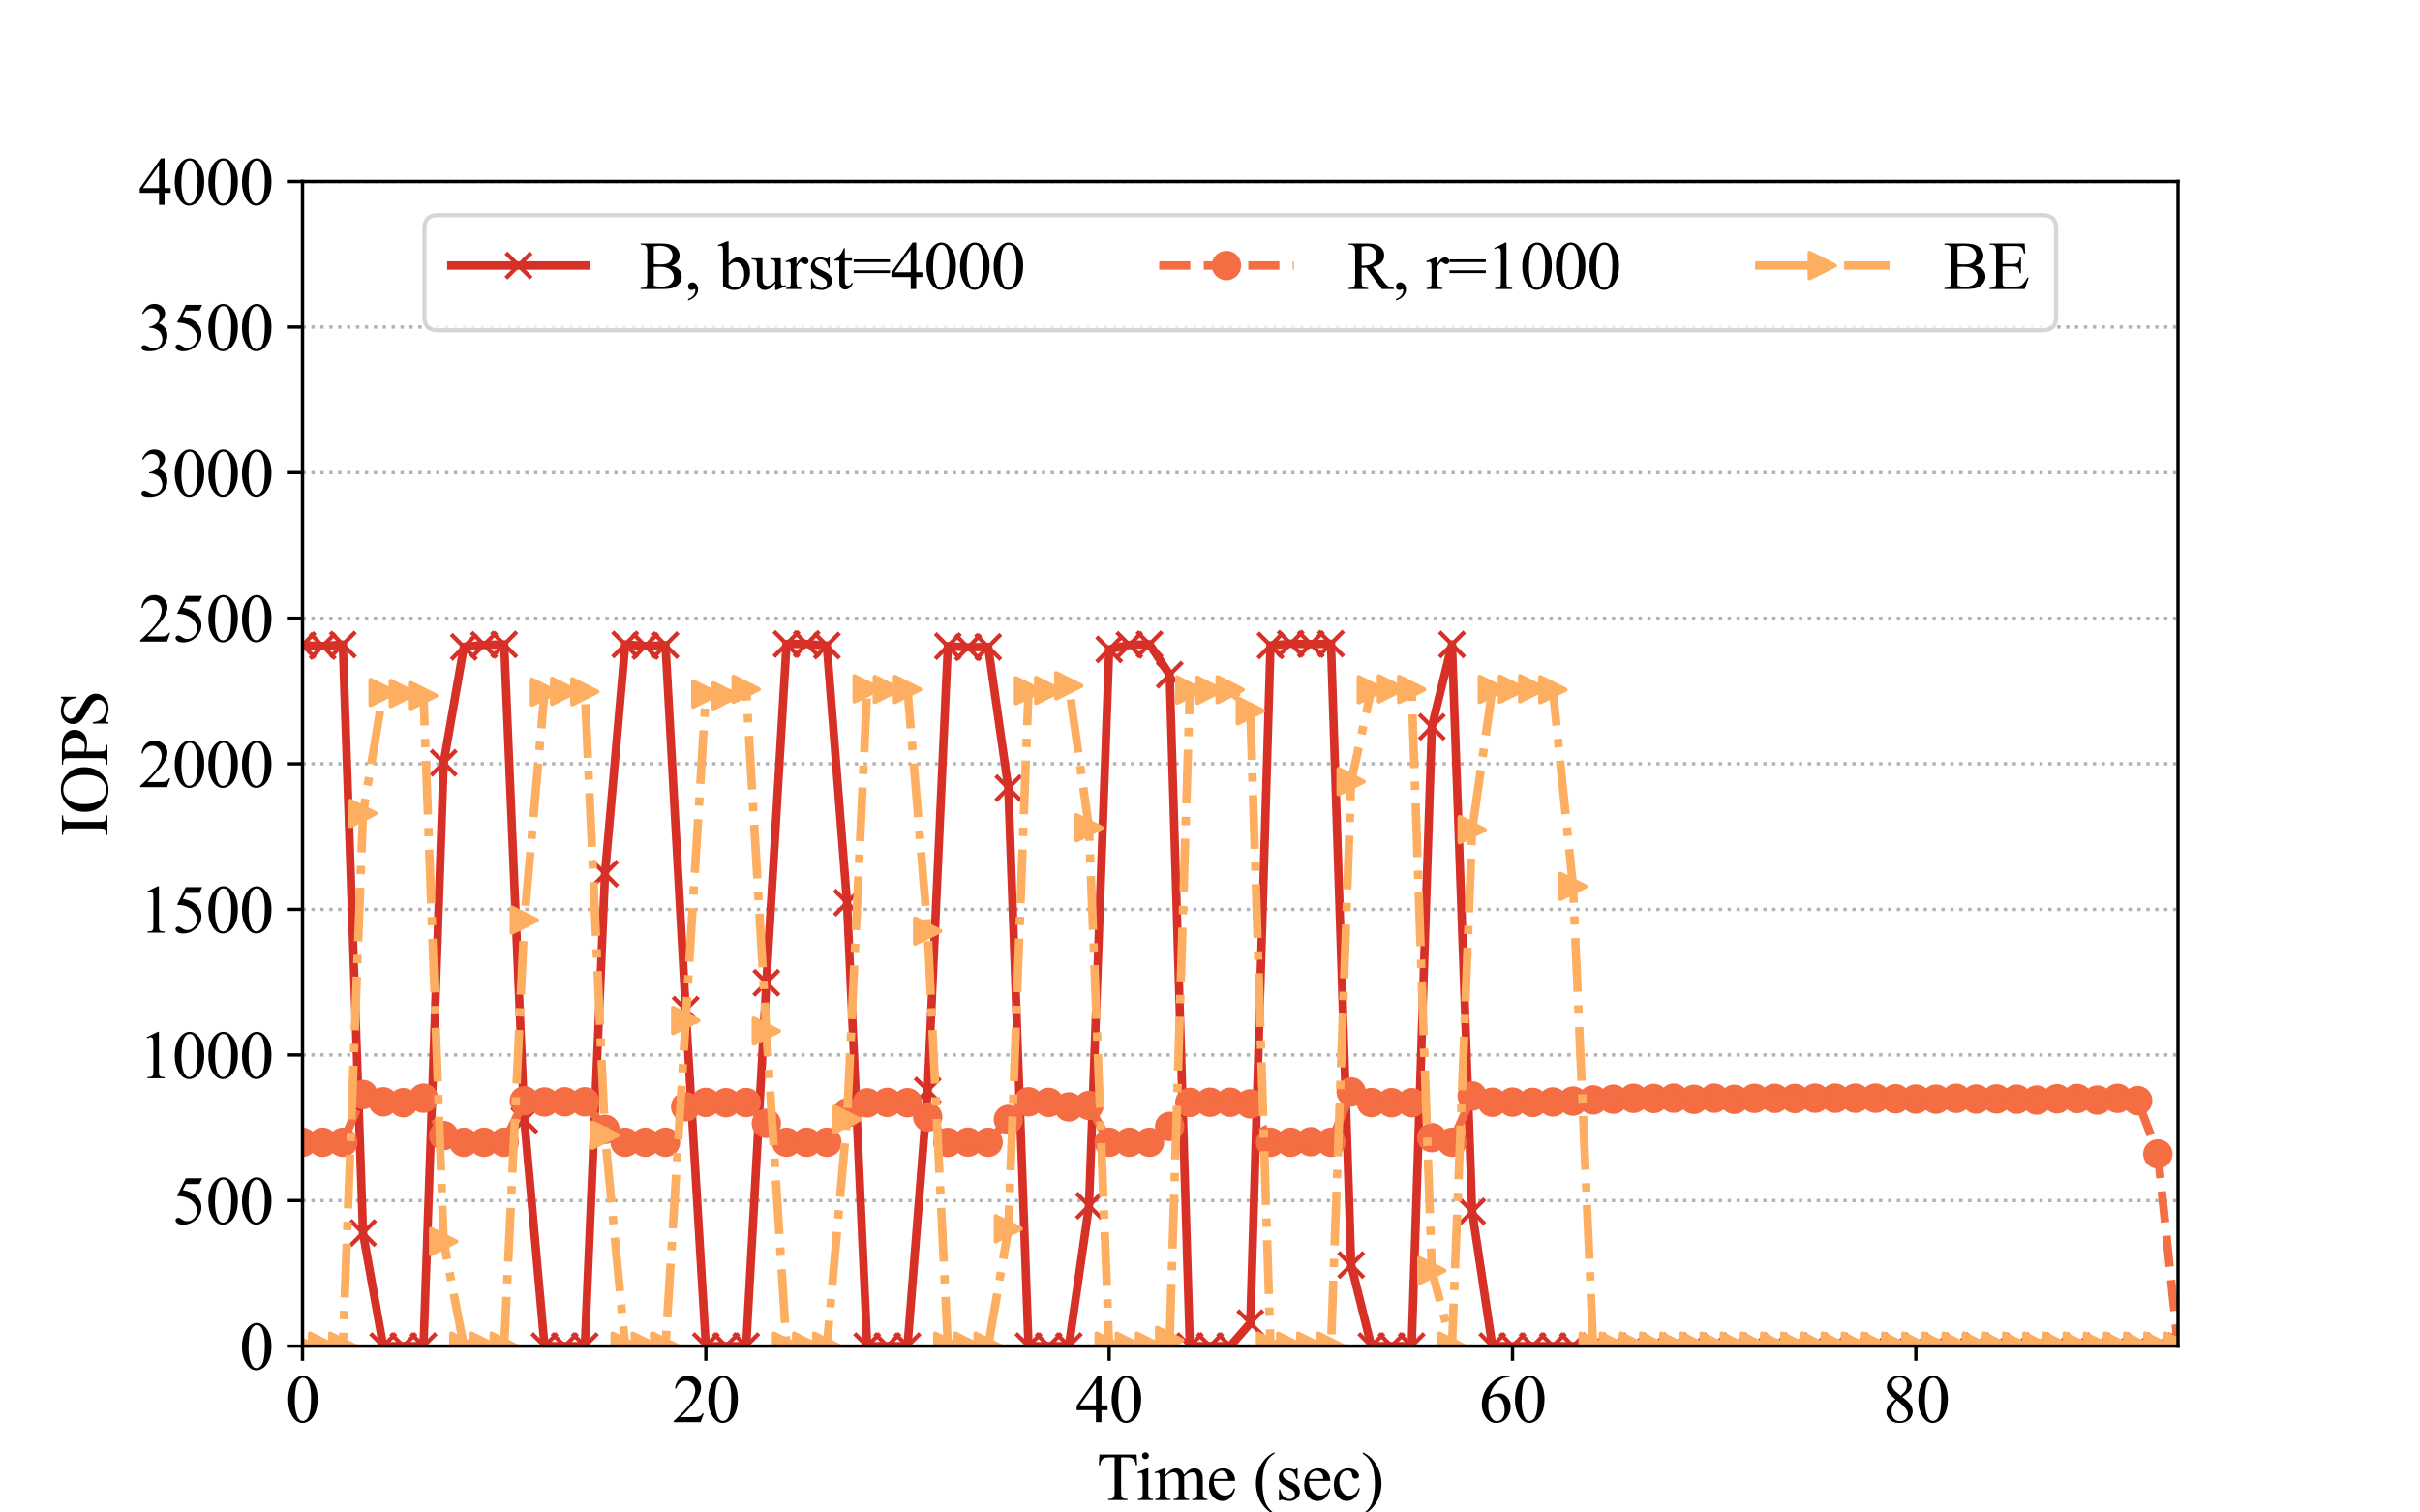 <?xml version="1.0" encoding="utf-8" standalone="no"?>
<!DOCTYPE svg PUBLIC "-//W3C//DTD SVG 1.1//EN"
  "http://www.w3.org/Graphics/SVG/1.1/DTD/svg11.dtd">
<svg height="360pt" version="1.1" viewBox="0 0 576 360" width="576pt" xmlns="http://www.w3.org/2000/svg" xmlns:xlink="http://www.w3.org/1999/xlink">
 <defs>
  <style type="text/css">*{stroke-linecap:butt;stroke-linejoin:round;}</style>
 </defs>
 <g id="figure_1">
  <g id="patch_1">
   <path d="M 0 360 
L 576 360 
L 576 0 
L 0 0 
z
" style="fill:#ffffff;"/>
  </g>
  <g id="axes_1">
   <g id="patch_2">
    <path d="M 72 320.4 
L 518.4 320.4 
L 518.4 43.2 
L 72 43.2 
z
" style="fill:#ffffff;"/>
   </g>
   <g id="matplotlib.axis_1">
    <g id="xtick_1">
     <g id="line2d_1">
      <defs>
       <path d="M 0 0 
L 0 3.5 
" id="meb4f5fee78" style="stroke:#000000;stroke-width:0.8;"/>
      </defs>
      <g>
       <use style="stroke:#000000;stroke-width:0.8;" x="72" xlink:href="#meb4f5fee78" y="320.4"/>
      </g>
     </g>
     <g id="text_1">
      <!-- 0 -->
      <g transform="translate(68 338.51)scale(0.16 -0.16)">
       <defs>
        <path d="M 231 2094 
Q 231 2819 450 3342 
Q 669 3866 1031 4122 
Q 1313 4325 1613 4325 
Q 2100 4325 2488 3828 
Q 2972 3213 2972 2159 
Q 2972 1422 2759 906 
Q 2547 391 2217 158 
Q 1888 -75 1581 -75 
Q 975 -75 572 641 
Q 231 1244 231 2094 
z
M 844 2016 
Q 844 1141 1059 588 
Q 1238 122 1591 122 
Q 1759 122 1940 273 
Q 2122 425 2216 781 
Q 2359 1319 2359 2297 
Q 2359 3022 2209 3506 
Q 2097 3866 1919 4016 
Q 1791 4119 1609 4119 
Q 1397 4119 1231 3928 
Q 1006 3669 925 3112 
Q 844 2556 844 2016 
z
" id="TimesNewRomanPSMT-30" transform="scale(0.016)"/>
       </defs>
       <use xlink:href="#TimesNewRomanPSMT-30"/>
      </g>
     </g>
    </g>
    <g id="xtick_2">
     <g id="line2d_2">
      <g>
       <use style="stroke:#000000;stroke-width:0.8;" x="168" xlink:href="#meb4f5fee78" y="320.4"/>
      </g>
     </g>
     <g id="text_2">
      <!-- 20 -->
      <g transform="translate(160 338.51)scale(0.16 -0.16)">
       <defs>
        <path d="M 2934 816 
L 2638 0 
L 138 0 
L 138 116 
Q 1241 1122 1691 1759 
Q 2141 2397 2141 2925 
Q 2141 3328 1894 3587 
Q 1647 3847 1303 3847 
Q 991 3847 742 3664 
Q 494 3481 375 3128 
L 259 3128 
Q 338 3706 661 4015 
Q 984 4325 1469 4325 
Q 1984 4325 2329 3994 
Q 2675 3663 2675 3213 
Q 2675 2891 2525 2569 
Q 2294 2063 1775 1497 
Q 997 647 803 472 
L 1909 472 
Q 2247 472 2383 497 
Q 2519 522 2628 598 
Q 2738 675 2819 816 
L 2934 816 
z
" id="TimesNewRomanPSMT-32" transform="scale(0.016)"/>
       </defs>
       <use xlink:href="#TimesNewRomanPSMT-32"/>
       <use x="50" xlink:href="#TimesNewRomanPSMT-30"/>
      </g>
     </g>
    </g>
    <g id="xtick_3">
     <g id="line2d_3">
      <g>
       <use style="stroke:#000000;stroke-width:0.8;" x="264" xlink:href="#meb4f5fee78" y="320.4"/>
      </g>
     </g>
     <g id="text_3">
      <!-- 40 -->
      <g transform="translate(256 338.51)scale(0.16 -0.16)">
       <defs>
        <path d="M 2978 1563 
L 2978 1119 
L 2409 1119 
L 2409 0 
L 1894 0 
L 1894 1119 
L 100 1119 
L 100 1519 
L 2066 4325 
L 2409 4325 
L 2409 1563 
L 2978 1563 
z
M 1894 1563 
L 1894 3666 
L 406 1563 
L 1894 1563 
z
" id="TimesNewRomanPSMT-34" transform="scale(0.016)"/>
       </defs>
       <use xlink:href="#TimesNewRomanPSMT-34"/>
       <use x="50" xlink:href="#TimesNewRomanPSMT-30"/>
      </g>
     </g>
    </g>
    <g id="xtick_4">
     <g id="line2d_4">
      <g>
       <use style="stroke:#000000;stroke-width:0.8;" x="360" xlink:href="#meb4f5fee78" y="320.4"/>
      </g>
     </g>
     <g id="text_4">
      <!-- 60 -->
      <g transform="translate(352 338.51)scale(0.16 -0.16)">
       <defs>
        <path d="M 2869 4325 
L 2869 4209 
Q 2456 4169 2195 4045 
Q 1934 3922 1679 3669 
Q 1425 3416 1258 3105 
Q 1091 2794 978 2366 
Q 1428 2675 1881 2675 
Q 2316 2675 2634 2325 
Q 2953 1975 2953 1425 
Q 2953 894 2631 456 
Q 2244 -75 1606 -75 
Q 1172 -75 869 213 
Q 275 772 275 1663 
Q 275 2231 503 2743 
Q 731 3256 1154 3653 
Q 1578 4050 1965 4187 
Q 2353 4325 2688 4325 
L 2869 4325 
z
M 925 2138 
Q 869 1716 869 1456 
Q 869 1156 980 804 
Q 1091 453 1309 247 
Q 1469 100 1697 100 
Q 1969 100 2183 356 
Q 2397 613 2397 1088 
Q 2397 1622 2184 2012 
Q 1972 2403 1581 2403 
Q 1463 2403 1327 2353 
Q 1191 2303 925 2138 
z
" id="TimesNewRomanPSMT-36" transform="scale(0.016)"/>
       </defs>
       <use xlink:href="#TimesNewRomanPSMT-36"/>
       <use x="50" xlink:href="#TimesNewRomanPSMT-30"/>
      </g>
     </g>
    </g>
    <g id="xtick_5">
     <g id="line2d_5">
      <g>
       <use style="stroke:#000000;stroke-width:0.8;" x="456" xlink:href="#meb4f5fee78" y="320.4"/>
      </g>
     </g>
     <g id="text_5">
      <!-- 80 -->
      <g transform="translate(448 338.51)scale(0.16 -0.16)">
       <defs>
        <path d="M 1228 2134 
Q 725 2547 579 2797 
Q 434 3047 434 3316 
Q 434 3728 753 4026 
Q 1072 4325 1600 4325 
Q 2113 4325 2425 4047 
Q 2738 3769 2738 3413 
Q 2738 3175 2569 2928 
Q 2400 2681 1866 2347 
Q 2416 1922 2594 1678 
Q 2831 1359 2831 1006 
Q 2831 559 2490 242 
Q 2150 -75 1597 -75 
Q 994 -75 656 303 
Q 388 606 388 966 
Q 388 1247 577 1523 
Q 766 1800 1228 2134 
z
M 1719 2469 
Q 2094 2806 2194 3001 
Q 2294 3197 2294 3444 
Q 2294 3772 2109 3958 
Q 1925 4144 1606 4144 
Q 1288 4144 1088 3959 
Q 888 3775 888 3528 
Q 888 3366 970 3203 
Q 1053 3041 1206 2894 
L 1719 2469 
z
M 1375 2016 
Q 1116 1797 991 1539 
Q 866 1281 866 981 
Q 866 578 1086 336 
Q 1306 94 1647 94 
Q 1984 94 2187 284 
Q 2391 475 2391 747 
Q 2391 972 2272 1150 
Q 2050 1481 1375 2016 
z
" id="TimesNewRomanPSMT-38" transform="scale(0.016)"/>
       </defs>
       <use xlink:href="#TimesNewRomanPSMT-38"/>
       <use x="50" xlink:href="#TimesNewRomanPSMT-30"/>
      </g>
     </g>
    </g>
    <g id="text_6">
     <!-- Time (sec) -->
     <g transform="translate(261.054 357.043)scale(0.16 -0.16)">
      <defs>
       <path d="M 3703 4238 
L 3750 3244 
L 3631 3244 
Q 3597 3506 3538 3619 
Q 3441 3800 3280 3886 
Q 3119 3972 2856 3972 
L 2259 3972 
L 2259 734 
Q 2259 344 2344 247 
Q 2463 116 2709 116 
L 2856 116 
L 2856 0 
L 1059 0 
L 1059 116 
L 1209 116 
Q 1478 116 1591 278 
Q 1659 378 1659 734 
L 1659 3972 
L 1150 3972 
Q 853 3972 728 3928 
Q 566 3869 450 3700 
Q 334 3531 313 3244 
L 194 3244 
L 244 4238 
L 3703 4238 
z
" id="TimesNewRomanPSMT-54" transform="scale(0.016)"/>
       <path d="M 928 4444 
Q 1059 4444 1151 4351 
Q 1244 4259 1244 4128 
Q 1244 3997 1151 3903 
Q 1059 3809 928 3809 
Q 797 3809 703 3903 
Q 609 3997 609 4128 
Q 609 4259 701 4351 
Q 794 4444 928 4444 
z
M 1188 2947 
L 1188 647 
Q 1188 378 1227 289 
Q 1266 200 1342 156 
Q 1419 113 1622 113 
L 1622 0 
L 231 0 
L 231 113 
Q 441 113 512 153 
Q 584 194 626 287 
Q 669 381 669 647 
L 669 1750 
Q 669 2216 641 2353 
Q 619 2453 572 2492 
Q 525 2531 444 2531 
Q 356 2531 231 2484 
L 188 2597 
L 1050 2947 
L 1188 2947 
z
" id="TimesNewRomanPSMT-69" transform="scale(0.016)"/>
       <path d="M 1050 2338 
Q 1363 2650 1419 2697 
Q 1559 2816 1721 2881 
Q 1884 2947 2044 2947 
Q 2313 2947 2506 2790 
Q 2700 2634 2766 2338 
Q 3088 2713 3309 2830 
Q 3531 2947 3766 2947 
Q 3994 2947 4170 2830 
Q 4347 2713 4450 2447 
Q 4519 2266 4519 1878 
L 4519 647 
Q 4519 378 4559 278 
Q 4591 209 4675 161 
Q 4759 113 4950 113 
L 4950 0 
L 3538 0 
L 3538 113 
L 3597 113 
Q 3781 113 3884 184 
Q 3956 234 3988 344 
Q 4000 397 4000 647 
L 4000 1878 
Q 4000 2228 3916 2372 
Q 3794 2572 3525 2572 
Q 3359 2572 3192 2489 
Q 3025 2406 2788 2181 
L 2781 2147 
L 2788 2013 
L 2788 647 
Q 2788 353 2820 281 
Q 2853 209 2943 161 
Q 3034 113 3253 113 
L 3253 0 
L 1806 0 
L 1806 113 
Q 2044 113 2133 169 
Q 2222 225 2256 338 
Q 2272 391 2272 647 
L 2272 1878 
Q 2272 2228 2169 2381 
Q 2031 2581 1784 2581 
Q 1616 2581 1450 2491 
Q 1191 2353 1050 2181 
L 1050 647 
Q 1050 366 1089 281 
Q 1128 197 1204 155 
Q 1281 113 1516 113 
L 1516 0 
L 100 0 
L 100 113 
Q 297 113 375 155 
Q 453 197 493 289 
Q 534 381 534 647 
L 534 1741 
Q 534 2213 506 2350 
Q 484 2453 437 2492 
Q 391 2531 309 2531 
Q 222 2531 100 2484 
L 53 2597 
L 916 2947 
L 1050 2947 
L 1050 2338 
z
" id="TimesNewRomanPSMT-6d" transform="scale(0.016)"/>
       <path d="M 681 1784 
Q 678 1147 991 784 
Q 1303 422 1725 422 
Q 2006 422 2214 576 
Q 2422 731 2563 1106 
L 2659 1044 
Q 2594 616 2278 264 
Q 1963 -88 1488 -88 
Q 972 -88 605 314 
Q 238 716 238 1394 
Q 238 2128 614 2539 
Q 991 2950 1559 2950 
Q 2041 2950 2350 2633 
Q 2659 2316 2659 1784 
L 681 1784 
z
M 681 1966 
L 2006 1966 
Q 1991 2241 1941 2353 
Q 1863 2528 1708 2628 
Q 1553 2728 1384 2728 
Q 1125 2728 920 2526 
Q 716 2325 681 1966 
z
" id="TimesNewRomanPSMT-65" transform="scale(0.016)"/>
       <path id="TimesNewRomanPSMT-20" transform="scale(0.016)"/>
       <path d="M 1988 -1253 
L 1988 -1369 
Q 1516 -1131 1200 -813 
Q 750 -359 506 256 
Q 263 872 263 1534 
Q 263 2503 741 3301 
Q 1219 4100 1988 4444 
L 1988 4313 
Q 1603 4100 1356 3731 
Q 1109 3363 987 2797 
Q 866 2231 866 1616 
Q 866 947 969 400 
Q 1050 -31 1165 -292 
Q 1281 -553 1476 -793 
Q 1672 -1034 1988 -1253 
z
" id="TimesNewRomanPSMT-28" transform="scale(0.016)"/>
       <path d="M 2050 2947 
L 2050 1972 
L 1947 1972 
Q 1828 2431 1642 2597 
Q 1456 2763 1169 2763 
Q 950 2763 815 2647 
Q 681 2531 681 2391 
Q 681 2216 781 2091 
Q 878 1963 1175 1819 
L 1631 1597 
Q 2266 1288 2266 781 
Q 2266 391 1970 151 
Q 1675 -88 1309 -88 
Q 1047 -88 709 6 
Q 606 38 541 38 
Q 469 38 428 -44 
L 325 -44 
L 325 978 
L 428 978 
Q 516 541 762 319 
Q 1009 97 1316 97 
Q 1531 97 1667 223 
Q 1803 350 1803 528 
Q 1803 744 1651 891 
Q 1500 1038 1047 1263 
Q 594 1488 453 1669 
Q 313 1847 313 2119 
Q 313 2472 555 2709 
Q 797 2947 1181 2947 
Q 1350 2947 1591 2875 
Q 1750 2828 1803 2828 
Q 1853 2828 1881 2850 
Q 1909 2872 1947 2947 
L 2050 2947 
z
" id="TimesNewRomanPSMT-73" transform="scale(0.016)"/>
       <path d="M 2631 1088 
Q 2516 522 2178 217 
Q 1841 -88 1431 -88 
Q 944 -88 581 321 
Q 219 731 219 1428 
Q 219 2103 620 2525 
Q 1022 2947 1584 2947 
Q 2006 2947 2278 2723 
Q 2550 2500 2550 2259 
Q 2550 2141 2473 2067 
Q 2397 1994 2259 1994 
Q 2075 1994 1981 2113 
Q 1928 2178 1911 2362 
Q 1894 2547 1784 2644 
Q 1675 2738 1481 2738 
Q 1169 2738 978 2506 
Q 725 2200 725 1697 
Q 725 1184 976 792 
Q 1228 400 1656 400 
Q 1963 400 2206 609 
Q 2378 753 2541 1131 
L 2631 1088 
z
" id="TimesNewRomanPSMT-63" transform="scale(0.016)"/>
       <path d="M 144 4313 
L 144 4444 
Q 619 4209 934 3891 
Q 1381 3434 1625 2820 
Q 1869 2206 1869 1541 
Q 1869 572 1392 -226 
Q 916 -1025 144 -1369 
L 144 -1253 
Q 528 -1038 776 -670 
Q 1025 -303 1145 264 
Q 1266 831 1266 1447 
Q 1266 2113 1163 2663 
Q 1084 3094 967 3353 
Q 850 3613 656 3853 
Q 463 4094 144 4313 
z
" id="TimesNewRomanPSMT-29" transform="scale(0.016)"/>
      </defs>
      <use xlink:href="#TimesNewRomanPSMT-54"/>
      <use x="57.584" xlink:href="#TimesNewRomanPSMT-69"/>
      <use x="85.367" xlink:href="#TimesNewRomanPSMT-6d"/>
      <use x="163.15" xlink:href="#TimesNewRomanPSMT-65"/>
      <use x="207.535" xlink:href="#TimesNewRomanPSMT-20"/>
      <use x="232.535" xlink:href="#TimesNewRomanPSMT-28"/>
      <use x="265.836" xlink:href="#TimesNewRomanPSMT-73"/>
      <use x="304.752" xlink:href="#TimesNewRomanPSMT-65"/>
      <use x="349.137" xlink:href="#TimesNewRomanPSMT-63"/>
      <use x="393.521" xlink:href="#TimesNewRomanPSMT-29"/>
     </g>
    </g>
   </g>
   <g id="matplotlib.axis_2">
    <g id="ytick_1">
     <g id="line2d_6">
      <path clip-path="url(#p7a305fd8b4)" d="M 72 320.4 
L 518.4 320.4 
" style="fill:none;stroke:#b2b2b2;stroke-dasharray:0.8,1.32;stroke-dashoffset:0;stroke-width:0.8;"/>
     </g>
     <g id="line2d_7">
      <defs>
       <path d="M 0 0 
L -3.5 0 
" id="mcb183fb026" style="stroke:#000000;stroke-width:0.8;"/>
      </defs>
      <g>
       <use style="stroke:#000000;stroke-width:0.8;" x="72" xlink:href="#mcb183fb026" y="320.4"/>
      </g>
     </g>
     <g id="text_7">
      <!-- 0 -->
      <g transform="translate(57 325.955)scale(0.16 -0.16)">
       <use xlink:href="#TimesNewRomanPSMT-30"/>
      </g>
     </g>
    </g>
    <g id="ytick_2">
     <g id="line2d_8">
      <path clip-path="url(#p7a305fd8b4)" d="M 72 285.75 
L 518.4 285.75 
" style="fill:none;stroke:#b2b2b2;stroke-dasharray:0.8,1.32;stroke-dashoffset:0;stroke-width:0.8;"/>
     </g>
     <g id="line2d_9">
      <g>
       <use style="stroke:#000000;stroke-width:0.8;" x="72" xlink:href="#mcb183fb026" y="285.75"/>
      </g>
     </g>
     <g id="text_8">
      <!-- 500 -->
      <g transform="translate(41 291.305)scale(0.16 -0.16)">
       <defs>
        <path d="M 2778 4238 
L 2534 3706 
L 1259 3706 
L 981 3138 
Q 1809 3016 2294 2522 
Q 2709 2097 2709 1522 
Q 2709 1188 2573 903 
Q 2438 619 2231 419 
Q 2025 219 1772 97 
Q 1413 -75 1034 -75 
Q 653 -75 479 54 
Q 306 184 306 341 
Q 306 428 378 495 
Q 450 563 559 563 
Q 641 563 702 538 
Q 763 513 909 409 
Q 1144 247 1384 247 
Q 1750 247 2026 523 
Q 2303 800 2303 1197 
Q 2303 1581 2056 1914 
Q 1809 2247 1375 2428 
Q 1034 2569 447 2591 
L 1259 4238 
L 2778 4238 
z
" id="TimesNewRomanPSMT-35" transform="scale(0.016)"/>
       </defs>
       <use xlink:href="#TimesNewRomanPSMT-35"/>
       <use x="50" xlink:href="#TimesNewRomanPSMT-30"/>
       <use x="100" xlink:href="#TimesNewRomanPSMT-30"/>
      </g>
     </g>
    </g>
    <g id="ytick_3">
     <g id="line2d_10">
      <path clip-path="url(#p7a305fd8b4)" d="M 72 251.1 
L 518.4 251.1 
" style="fill:none;stroke:#b2b2b2;stroke-dasharray:0.8,1.32;stroke-dashoffset:0;stroke-width:0.8;"/>
     </g>
     <g id="line2d_11">
      <g>
       <use style="stroke:#000000;stroke-width:0.8;" x="72" xlink:href="#mcb183fb026" y="251.1"/>
      </g>
     </g>
     <g id="text_9">
      <!-- 1000 -->
      <g transform="translate(33 256.655)scale(0.16 -0.16)">
       <defs>
        <path d="M 750 3822 
L 1781 4325 
L 1884 4325 
L 1884 747 
Q 1884 391 1914 303 
Q 1944 216 2037 169 
Q 2131 122 2419 116 
L 2419 0 
L 825 0 
L 825 116 
Q 1125 122 1212 167 
Q 1300 213 1334 289 
Q 1369 366 1369 747 
L 1369 3034 
Q 1369 3497 1338 3628 
Q 1316 3728 1258 3775 
Q 1200 3822 1119 3822 
Q 1003 3822 797 3725 
L 750 3822 
z
" id="TimesNewRomanPSMT-31" transform="scale(0.016)"/>
       </defs>
       <use xlink:href="#TimesNewRomanPSMT-31"/>
       <use x="50" xlink:href="#TimesNewRomanPSMT-30"/>
       <use x="100" xlink:href="#TimesNewRomanPSMT-30"/>
       <use x="150" xlink:href="#TimesNewRomanPSMT-30"/>
      </g>
     </g>
    </g>
    <g id="ytick_4">
     <g id="line2d_12">
      <path clip-path="url(#p7a305fd8b4)" d="M 72 216.45 
L 518.4 216.45 
" style="fill:none;stroke:#b2b2b2;stroke-dasharray:0.8,1.32;stroke-dashoffset:0;stroke-width:0.8;"/>
     </g>
     <g id="line2d_13">
      <g>
       <use style="stroke:#000000;stroke-width:0.8;" x="72" xlink:href="#mcb183fb026" y="216.45"/>
      </g>
     </g>
     <g id="text_10">
      <!-- 1500 -->
      <g transform="translate(33 222.005)scale(0.16 -0.16)">
       <use xlink:href="#TimesNewRomanPSMT-31"/>
       <use x="50" xlink:href="#TimesNewRomanPSMT-35"/>
       <use x="100" xlink:href="#TimesNewRomanPSMT-30"/>
       <use x="150" xlink:href="#TimesNewRomanPSMT-30"/>
      </g>
     </g>
    </g>
    <g id="ytick_5">
     <g id="line2d_14">
      <path clip-path="url(#p7a305fd8b4)" d="M 72 181.8 
L 518.4 181.8 
" style="fill:none;stroke:#b2b2b2;stroke-dasharray:0.8,1.32;stroke-dashoffset:0;stroke-width:0.8;"/>
     </g>
     <g id="line2d_15">
      <g>
       <use style="stroke:#000000;stroke-width:0.8;" x="72" xlink:href="#mcb183fb026" y="181.8"/>
      </g>
     </g>
     <g id="text_11">
      <!-- 2000 -->
      <g transform="translate(33 187.355)scale(0.16 -0.16)">
       <use xlink:href="#TimesNewRomanPSMT-32"/>
       <use x="50" xlink:href="#TimesNewRomanPSMT-30"/>
       <use x="100" xlink:href="#TimesNewRomanPSMT-30"/>
       <use x="150" xlink:href="#TimesNewRomanPSMT-30"/>
      </g>
     </g>
    </g>
    <g id="ytick_6">
     <g id="line2d_16">
      <path clip-path="url(#p7a305fd8b4)" d="M 72 147.15 
L 518.4 147.15 
" style="fill:none;stroke:#b2b2b2;stroke-dasharray:0.8,1.32;stroke-dashoffset:0;stroke-width:0.8;"/>
     </g>
     <g id="line2d_17">
      <g>
       <use style="stroke:#000000;stroke-width:0.8;" x="72" xlink:href="#mcb183fb026" y="147.15"/>
      </g>
     </g>
     <g id="text_12">
      <!-- 2500 -->
      <g transform="translate(33 152.705)scale(0.16 -0.16)">
       <use xlink:href="#TimesNewRomanPSMT-32"/>
       <use x="50" xlink:href="#TimesNewRomanPSMT-35"/>
       <use x="100" xlink:href="#TimesNewRomanPSMT-30"/>
       <use x="150" xlink:href="#TimesNewRomanPSMT-30"/>
      </g>
     </g>
    </g>
    <g id="ytick_7">
     <g id="line2d_18">
      <path clip-path="url(#p7a305fd8b4)" d="M 72 112.5 
L 518.4 112.5 
" style="fill:none;stroke:#b2b2b2;stroke-dasharray:0.8,1.32;stroke-dashoffset:0;stroke-width:0.8;"/>
     </g>
     <g id="line2d_19">
      <g>
       <use style="stroke:#000000;stroke-width:0.8;" x="72" xlink:href="#mcb183fb026" y="112.5"/>
      </g>
     </g>
     <g id="text_13">
      <!-- 3000 -->
      <g transform="translate(33 118.055)scale(0.16 -0.16)">
       <defs>
        <path d="M 325 3431 
Q 506 3859 782 4092 
Q 1059 4325 1472 4325 
Q 1981 4325 2253 3994 
Q 2459 3747 2459 3466 
Q 2459 3003 1878 2509 
Q 2269 2356 2469 2072 
Q 2669 1788 2669 1403 
Q 2669 853 2319 450 
Q 1863 -75 997 -75 
Q 569 -75 414 31 
Q 259 138 259 259 
Q 259 350 332 419 
Q 406 488 509 488 
Q 588 488 669 463 
Q 722 447 909 348 
Q 1097 250 1169 231 
Q 1284 197 1416 197 
Q 1734 197 1970 444 
Q 2206 691 2206 1028 
Q 2206 1275 2097 1509 
Q 2016 1684 1919 1775 
Q 1784 1900 1550 2001 
Q 1316 2103 1072 2103 
L 972 2103 
L 972 2197 
Q 1219 2228 1467 2375 
Q 1716 2522 1828 2728 
Q 1941 2934 1941 3181 
Q 1941 3503 1739 3701 
Q 1538 3900 1238 3900 
Q 753 3900 428 3381 
L 325 3431 
z
" id="TimesNewRomanPSMT-33" transform="scale(0.016)"/>
       </defs>
       <use xlink:href="#TimesNewRomanPSMT-33"/>
       <use x="50" xlink:href="#TimesNewRomanPSMT-30"/>
       <use x="100" xlink:href="#TimesNewRomanPSMT-30"/>
       <use x="150" xlink:href="#TimesNewRomanPSMT-30"/>
      </g>
     </g>
    </g>
    <g id="ytick_8">
     <g id="line2d_20">
      <path clip-path="url(#p7a305fd8b4)" d="M 72 77.85 
L 518.4 77.85 
" style="fill:none;stroke:#b2b2b2;stroke-dasharray:0.8,1.32;stroke-dashoffset:0;stroke-width:0.8;"/>
     </g>
     <g id="line2d_21">
      <g>
       <use style="stroke:#000000;stroke-width:0.8;" x="72" xlink:href="#mcb183fb026" y="77.85"/>
      </g>
     </g>
     <g id="text_14">
      <!-- 3500 -->
      <g transform="translate(33 83.405)scale(0.16 -0.16)">
       <use xlink:href="#TimesNewRomanPSMT-33"/>
       <use x="50" xlink:href="#TimesNewRomanPSMT-35"/>
       <use x="100" xlink:href="#TimesNewRomanPSMT-30"/>
       <use x="150" xlink:href="#TimesNewRomanPSMT-30"/>
      </g>
     </g>
    </g>
    <g id="ytick_9">
     <g id="line2d_22">
      <path clip-path="url(#p7a305fd8b4)" d="M 72 43.2 
L 518.4 43.2 
" style="fill:none;stroke:#b2b2b2;stroke-dasharray:0.8,1.32;stroke-dashoffset:0;stroke-width:0.8;"/>
     </g>
     <g id="line2d_23">
      <g>
       <use style="stroke:#000000;stroke-width:0.8;" x="72" xlink:href="#mcb183fb026" y="43.2"/>
      </g>
     </g>
     <g id="text_15">
      <!-- 4000 -->
      <g transform="translate(33 48.755)scale(0.16 -0.16)">
       <use xlink:href="#TimesNewRomanPSMT-34"/>
       <use x="50" xlink:href="#TimesNewRomanPSMT-30"/>
       <use x="100" xlink:href="#TimesNewRomanPSMT-30"/>
       <use x="150" xlink:href="#TimesNewRomanPSMT-30"/>
      </g>
     </g>
    </g>
    <g id="text_16">
     <!-- IOPS -->
     <g transform="translate(25.578 199.139)rotate(-90)scale(0.16 -0.16)">
      <defs>
       <path d="M 1975 116 
L 1975 0 
L 159 0 
L 159 116 
L 309 116 
Q 572 116 691 269 
Q 766 369 766 750 
L 766 3488 
Q 766 3809 725 3913 
Q 694 3991 597 4047 
Q 459 4122 309 4122 
L 159 4122 
L 159 4238 
L 1975 4238 
L 1975 4122 
L 1822 4122 
Q 1563 4122 1444 3969 
Q 1366 3869 1366 3488 
L 1366 750 
Q 1366 428 1406 325 
Q 1438 247 1538 191 
Q 1672 116 1822 116 
L 1975 116 
z
" id="TimesNewRomanPSMT-49" transform="scale(0.016)"/>
       <path d="M 2341 4334 
Q 3166 4334 3770 3707 
Q 4375 3081 4375 2144 
Q 4375 1178 3765 540 
Q 3156 -97 2291 -97 
Q 1416 -97 820 525 
Q 225 1147 225 2134 
Q 225 3144 913 3781 
Q 1509 4334 2341 4334 
z
M 2281 4106 
Q 1713 4106 1369 3684 
Q 941 3159 941 2147 
Q 941 1109 1384 550 
Q 1725 125 2284 125 
Q 2881 125 3270 590 
Q 3659 1056 3659 2059 
Q 3659 3147 3231 3681 
Q 2888 4106 2281 4106 
z
" id="TimesNewRomanPSMT-4f" transform="scale(0.016)"/>
       <path d="M 1313 1984 
L 1313 750 
Q 1313 350 1400 253 
Q 1519 116 1759 116 
L 1922 116 
L 1922 0 
L 106 0 
L 106 116 
L 266 116 
Q 534 116 650 291 
Q 713 388 713 750 
L 713 3488 
Q 713 3888 628 3984 
Q 506 4122 266 4122 
L 106 4122 
L 106 4238 
L 1659 4238 
Q 2228 4238 2556 4120 
Q 2884 4003 3109 3725 
Q 3334 3447 3334 3066 
Q 3334 2547 2992 2222 
Q 2650 1897 2025 1897 
Q 1872 1897 1694 1919 
Q 1516 1941 1313 1984 
z
M 1313 2163 
Q 1478 2131 1606 2115 
Q 1734 2100 1825 2100 
Q 2150 2100 2386 2351 
Q 2622 2603 2622 3003 
Q 2622 3278 2509 3514 
Q 2397 3750 2190 3867 
Q 1984 3984 1722 3984 
Q 1563 3984 1313 3925 
L 1313 2163 
z
" id="TimesNewRomanPSMT-50" transform="scale(0.016)"/>
       <path d="M 2934 4334 
L 2934 2869 
L 2819 2869 
Q 2763 3291 2617 3541 
Q 2472 3791 2203 3937 
Q 1934 4084 1647 4084 
Q 1322 4084 1109 3886 
Q 897 3688 897 3434 
Q 897 3241 1031 3081 
Q 1225 2847 1953 2456 
Q 2547 2138 2764 1967 
Q 2981 1797 3098 1565 
Q 3216 1334 3216 1081 
Q 3216 600 2842 251 
Q 2469 -97 1881 -97 
Q 1697 -97 1534 -69 
Q 1438 -53 1133 45 
Q 828 144 747 144 
Q 669 144 623 97 
Q 578 50 556 -97 
L 441 -97 
L 441 1356 
L 556 1356 
Q 638 900 775 673 
Q 913 447 1195 297 
Q 1478 147 1816 147 
Q 2206 147 2432 353 
Q 2659 559 2659 841 
Q 2659 997 2573 1156 
Q 2488 1316 2306 1453 
Q 2184 1547 1640 1851 
Q 1097 2156 867 2337 
Q 638 2519 519 2737 
Q 400 2956 400 3219 
Q 400 3675 750 4004 
Q 1100 4334 1641 4334 
Q 1978 4334 2356 4169 
Q 2531 4091 2603 4091 
Q 2684 4091 2736 4139 
Q 2788 4188 2819 4334 
L 2934 4334 
z
" id="TimesNewRomanPSMT-53" transform="scale(0.016)"/>
      </defs>
      <use xlink:href="#TimesNewRomanPSMT-49"/>
      <use x="33.301" xlink:href="#TimesNewRomanPSMT-4f"/>
      <use x="105.518" xlink:href="#TimesNewRomanPSMT-50"/>
      <use x="161.133" xlink:href="#TimesNewRomanPSMT-53"/>
     </g>
    </g>
   </g>
   <g id="line2d_24">
    <path clip-path="url(#p7a305fd8b4)" d="M 72 153.56 
L 76.8 153.768 
L 81.6 153.422 
L 86.4 293.477 
L 91.2 320.4 
L 96 320.4 
L 100.8 320.4 
L 105.6 181.557 
L 110.4 153.976 
L 115.2 153.491 
L 120 153.387 
L 124.8 266.589 
L 129.6 320.4 
L 134.4 320.4 
L 139.2 320.4 
L 144 207.961 
L 148.8 153.387 
L 153.6 153.768 
L 158.4 153.56 
L 163.2 240.324 
L 168 320.4 
L 172.8 320.4 
L 177.6 320.4 
L 182.4 233.914 
L 187.2 153.283 
L 192 153.283 
L 196.8 153.664 
L 201.6 214.856 
L 206.4 320.4 
L 211.2 320.4 
L 216 320.4 
L 220.8 259.555 
L 225.6 153.803 
L 230.4 154.08 
L 235.2 153.976 
L 240 187.587 
L 244.8 320.4 
L 249.6 320.4 
L 254.4 320.4 
L 259.2 286.997 
L 264 154.565 
L 268.8 153.491 
L 273.6 153.352 
L 278.4 160.594 
L 283.2 320.4 
L 288 320.4 
L 292.8 320.4 
L 297.6 314.925 
L 302.4 153.63 
L 307.2 153.214 
L 312 153.318 
L 316.8 153.214 
L 321.6 301.1 
L 326.4 320.4 
L 331.2 320.4 
L 336 320.4 
L 340.8 172.999 
L 345.6 153.387 
L 350.4 288.349 
L 355.2 320.4 
L 360 320.4 
L 364.8 320.4 
L 369.6 320.4 
L 374.4 320.4 
L 379.2 320.4 
L 384 320.4 
L 388.8 320.4 
L 393.6 320.4 
L 398.4 320.4 
L 403.2 320.4 
L 408 320.4 
L 412.8 320.4 
L 417.6 320.4 
L 422.4 320.4 
L 427.2 320.4 
L 432 320.4 
L 436.8 320.4 
L 441.6 320.4 
L 446.4 320.4 
L 451.2 320.4 
L 456 320.4 
L 460.8 320.4 
L 465.6 320.4 
L 470.4 320.4 
L 475.2 320.4 
L 480 320.4 
L 484.8 320.4 
L 489.6 320.4 
L 494.4 320.4 
L 499.2 320.4 
L 504 320.4 
L 508.8 320.4 
L 513.6 320.4 
L 518.4 320.4 
" style="fill:none;stroke:#d73027;stroke-linecap:square;stroke-width:2;"/>
    <defs>
     <path d="M -3 3 
L 3 -3 
M -3 -3 
L 3 3 
" id="me386c36a70" style="stroke:#d73027;"/>
    </defs>
    <g clip-path="url(#p7a305fd8b4)">
     <use style="fill:#d73027;stroke:#d73027;" x="72" xlink:href="#me386c36a70" y="153.56"/>
     <use style="fill:#d73027;stroke:#d73027;" x="76.8" xlink:href="#me386c36a70" y="153.768"/>
     <use style="fill:#d73027;stroke:#d73027;" x="81.6" xlink:href="#me386c36a70" y="153.422"/>
     <use style="fill:#d73027;stroke:#d73027;" x="86.4" xlink:href="#me386c36a70" y="293.477"/>
     <use style="fill:#d73027;stroke:#d73027;" x="91.2" xlink:href="#me386c36a70" y="320.4"/>
     <use style="fill:#d73027;stroke:#d73027;" x="96" xlink:href="#me386c36a70" y="320.4"/>
     <use style="fill:#d73027;stroke:#d73027;" x="100.8" xlink:href="#me386c36a70" y="320.4"/>
     <use style="fill:#d73027;stroke:#d73027;" x="105.6" xlink:href="#me386c36a70" y="181.557"/>
     <use style="fill:#d73027;stroke:#d73027;" x="110.4" xlink:href="#me386c36a70" y="153.976"/>
     <use style="fill:#d73027;stroke:#d73027;" x="115.2" xlink:href="#me386c36a70" y="153.491"/>
     <use style="fill:#d73027;stroke:#d73027;" x="120" xlink:href="#me386c36a70" y="153.387"/>
     <use style="fill:#d73027;stroke:#d73027;" x="124.8" xlink:href="#me386c36a70" y="266.589"/>
     <use style="fill:#d73027;stroke:#d73027;" x="129.6" xlink:href="#me386c36a70" y="320.4"/>
     <use style="fill:#d73027;stroke:#d73027;" x="134.4" xlink:href="#me386c36a70" y="320.4"/>
     <use style="fill:#d73027;stroke:#d73027;" x="139.2" xlink:href="#me386c36a70" y="320.4"/>
     <use style="fill:#d73027;stroke:#d73027;" x="144" xlink:href="#me386c36a70" y="207.961"/>
     <use style="fill:#d73027;stroke:#d73027;" x="148.8" xlink:href="#me386c36a70" y="153.387"/>
     <use style="fill:#d73027;stroke:#d73027;" x="153.6" xlink:href="#me386c36a70" y="153.768"/>
     <use style="fill:#d73027;stroke:#d73027;" x="158.4" xlink:href="#me386c36a70" y="153.56"/>
     <use style="fill:#d73027;stroke:#d73027;" x="163.2" xlink:href="#me386c36a70" y="240.324"/>
     <use style="fill:#d73027;stroke:#d73027;" x="168" xlink:href="#me386c36a70" y="320.4"/>
     <use style="fill:#d73027;stroke:#d73027;" x="172.8" xlink:href="#me386c36a70" y="320.4"/>
     <use style="fill:#d73027;stroke:#d73027;" x="177.6" xlink:href="#me386c36a70" y="320.4"/>
     <use style="fill:#d73027;stroke:#d73027;" x="182.4" xlink:href="#me386c36a70" y="233.914"/>
     <use style="fill:#d73027;stroke:#d73027;" x="187.2" xlink:href="#me386c36a70" y="153.283"/>
     <use style="fill:#d73027;stroke:#d73027;" x="192" xlink:href="#me386c36a70" y="153.283"/>
     <use style="fill:#d73027;stroke:#d73027;" x="196.8" xlink:href="#me386c36a70" y="153.664"/>
     <use style="fill:#d73027;stroke:#d73027;" x="201.6" xlink:href="#me386c36a70" y="214.856"/>
     <use style="fill:#d73027;stroke:#d73027;" x="206.4" xlink:href="#me386c36a70" y="320.4"/>
     <use style="fill:#d73027;stroke:#d73027;" x="211.2" xlink:href="#me386c36a70" y="320.4"/>
     <use style="fill:#d73027;stroke:#d73027;" x="216" xlink:href="#me386c36a70" y="320.4"/>
     <use style="fill:#d73027;stroke:#d73027;" x="220.8" xlink:href="#me386c36a70" y="259.555"/>
     <use style="fill:#d73027;stroke:#d73027;" x="225.6" xlink:href="#me386c36a70" y="153.803"/>
     <use style="fill:#d73027;stroke:#d73027;" x="230.4" xlink:href="#me386c36a70" y="154.08"/>
     <use style="fill:#d73027;stroke:#d73027;" x="235.2" xlink:href="#me386c36a70" y="153.976"/>
     <use style="fill:#d73027;stroke:#d73027;" x="240" xlink:href="#me386c36a70" y="187.587"/>
     <use style="fill:#d73027;stroke:#d73027;" x="244.8" xlink:href="#me386c36a70" y="320.4"/>
     <use style="fill:#d73027;stroke:#d73027;" x="249.6" xlink:href="#me386c36a70" y="320.4"/>
     <use style="fill:#d73027;stroke:#d73027;" x="254.4" xlink:href="#me386c36a70" y="320.4"/>
     <use style="fill:#d73027;stroke:#d73027;" x="259.2" xlink:href="#me386c36a70" y="286.997"/>
     <use style="fill:#d73027;stroke:#d73027;" x="264" xlink:href="#me386c36a70" y="154.565"/>
     <use style="fill:#d73027;stroke:#d73027;" x="268.8" xlink:href="#me386c36a70" y="153.491"/>
     <use style="fill:#d73027;stroke:#d73027;" x="273.6" xlink:href="#me386c36a70" y="153.352"/>
     <use style="fill:#d73027;stroke:#d73027;" x="278.4" xlink:href="#me386c36a70" y="160.594"/>
     <use style="fill:#d73027;stroke:#d73027;" x="283.2" xlink:href="#me386c36a70" y="320.4"/>
     <use style="fill:#d73027;stroke:#d73027;" x="288" xlink:href="#me386c36a70" y="320.4"/>
     <use style="fill:#d73027;stroke:#d73027;" x="292.8" xlink:href="#me386c36a70" y="320.4"/>
     <use style="fill:#d73027;stroke:#d73027;" x="297.6" xlink:href="#me386c36a70" y="314.925"/>
     <use style="fill:#d73027;stroke:#d73027;" x="302.4" xlink:href="#me386c36a70" y="153.63"/>
     <use style="fill:#d73027;stroke:#d73027;" x="307.2" xlink:href="#me386c36a70" y="153.214"/>
     <use style="fill:#d73027;stroke:#d73027;" x="312" xlink:href="#me386c36a70" y="153.318"/>
     <use style="fill:#d73027;stroke:#d73027;" x="316.8" xlink:href="#me386c36a70" y="153.214"/>
     <use style="fill:#d73027;stroke:#d73027;" x="321.6" xlink:href="#me386c36a70" y="301.1"/>
     <use style="fill:#d73027;stroke:#d73027;" x="326.4" xlink:href="#me386c36a70" y="320.4"/>
     <use style="fill:#d73027;stroke:#d73027;" x="331.2" xlink:href="#me386c36a70" y="320.4"/>
     <use style="fill:#d73027;stroke:#d73027;" x="336" xlink:href="#me386c36a70" y="320.4"/>
     <use style="fill:#d73027;stroke:#d73027;" x="340.8" xlink:href="#me386c36a70" y="172.999"/>
     <use style="fill:#d73027;stroke:#d73027;" x="345.6" xlink:href="#me386c36a70" y="153.387"/>
     <use style="fill:#d73027;stroke:#d73027;" x="350.4" xlink:href="#me386c36a70" y="288.349"/>
     <use style="fill:#d73027;stroke:#d73027;" x="355.2" xlink:href="#me386c36a70" y="320.4"/>
     <use style="fill:#d73027;stroke:#d73027;" x="360" xlink:href="#me386c36a70" y="320.4"/>
     <use style="fill:#d73027;stroke:#d73027;" x="364.8" xlink:href="#me386c36a70" y="320.4"/>
     <use style="fill:#d73027;stroke:#d73027;" x="369.6" xlink:href="#me386c36a70" y="320.4"/>
     <use style="fill:#d73027;stroke:#d73027;" x="374.4" xlink:href="#me386c36a70" y="320.4"/>
     <use style="fill:#d73027;stroke:#d73027;" x="379.2" xlink:href="#me386c36a70" y="320.4"/>
     <use style="fill:#d73027;stroke:#d73027;" x="384" xlink:href="#me386c36a70" y="320.4"/>
     <use style="fill:#d73027;stroke:#d73027;" x="388.8" xlink:href="#me386c36a70" y="320.4"/>
     <use style="fill:#d73027;stroke:#d73027;" x="393.6" xlink:href="#me386c36a70" y="320.4"/>
     <use style="fill:#d73027;stroke:#d73027;" x="398.4" xlink:href="#me386c36a70" y="320.4"/>
     <use style="fill:#d73027;stroke:#d73027;" x="403.2" xlink:href="#me386c36a70" y="320.4"/>
     <use style="fill:#d73027;stroke:#d73027;" x="408" xlink:href="#me386c36a70" y="320.4"/>
     <use style="fill:#d73027;stroke:#d73027;" x="412.8" xlink:href="#me386c36a70" y="320.4"/>
     <use style="fill:#d73027;stroke:#d73027;" x="417.6" xlink:href="#me386c36a70" y="320.4"/>
     <use style="fill:#d73027;stroke:#d73027;" x="422.4" xlink:href="#me386c36a70" y="320.4"/>
     <use style="fill:#d73027;stroke:#d73027;" x="427.2" xlink:href="#me386c36a70" y="320.4"/>
     <use style="fill:#d73027;stroke:#d73027;" x="432" xlink:href="#me386c36a70" y="320.4"/>
     <use style="fill:#d73027;stroke:#d73027;" x="436.8" xlink:href="#me386c36a70" y="320.4"/>
     <use style="fill:#d73027;stroke:#d73027;" x="441.6" xlink:href="#me386c36a70" y="320.4"/>
     <use style="fill:#d73027;stroke:#d73027;" x="446.4" xlink:href="#me386c36a70" y="320.4"/>
     <use style="fill:#d73027;stroke:#d73027;" x="451.2" xlink:href="#me386c36a70" y="320.4"/>
     <use style="fill:#d73027;stroke:#d73027;" x="456" xlink:href="#me386c36a70" y="320.4"/>
     <use style="fill:#d73027;stroke:#d73027;" x="460.8" xlink:href="#me386c36a70" y="320.4"/>
     <use style="fill:#d73027;stroke:#d73027;" x="465.6" xlink:href="#me386c36a70" y="320.4"/>
     <use style="fill:#d73027;stroke:#d73027;" x="470.4" xlink:href="#me386c36a70" y="320.4"/>
     <use style="fill:#d73027;stroke:#d73027;" x="475.2" xlink:href="#me386c36a70" y="320.4"/>
     <use style="fill:#d73027;stroke:#d73027;" x="480" xlink:href="#me386c36a70" y="320.4"/>
     <use style="fill:#d73027;stroke:#d73027;" x="484.8" xlink:href="#me386c36a70" y="320.4"/>
     <use style="fill:#d73027;stroke:#d73027;" x="489.6" xlink:href="#me386c36a70" y="320.4"/>
     <use style="fill:#d73027;stroke:#d73027;" x="494.4" xlink:href="#me386c36a70" y="320.4"/>
     <use style="fill:#d73027;stroke:#d73027;" x="499.2" xlink:href="#me386c36a70" y="320.4"/>
     <use style="fill:#d73027;stroke:#d73027;" x="504" xlink:href="#me386c36a70" y="320.4"/>
     <use style="fill:#d73027;stroke:#d73027;" x="508.8" xlink:href="#me386c36a70" y="320.4"/>
     <use style="fill:#d73027;stroke:#d73027;" x="513.6" xlink:href="#me386c36a70" y="320.4"/>
     <use style="fill:#d73027;stroke:#d73027;" x="518.4" xlink:href="#me386c36a70" y="320.4"/>
    </g>
   </g>
   <g id="line2d_25">
    <path clip-path="url(#p7a305fd8b4)" d="M 72 271.89 
L 76.8 271.89 
L 81.6 271.89 
L 86.4 260.525 
L 91.2 262.257 
L 96 262.465 
L 100.8 261.391 
L 105.6 270.296 
L 110.4 271.89 
L 115.2 271.89 
L 120 271.89 
L 124.8 262.015 
L 129.6 262.292 
L 134.4 262.257 
L 139.2 262.257 
L 144 268.806 
L 148.8 271.89 
L 153.6 271.89 
L 158.4 271.89 
L 163.2 263.435 
L 168 262.396 
L 172.8 262.465 
L 177.6 262.431 
L 182.4 267.385 
L 187.2 271.89 
L 192 271.89 
L 196.8 271.89 
L 201.6 264.891 
L 206.4 262.5 
L 211.2 262.396 
L 216 262.465 
L 220.8 265.861 
L 225.6 271.925 
L 230.4 271.855 
L 235.2 271.89 
L 240 266.45 
L 244.8 262.257 
L 249.6 262.396 
L 254.4 263.47 
L 259.2 263.124 
L 264 271.89 
L 268.8 271.89 
L 273.6 271.89 
L 278.4 268.113 
L 283.2 262.396 
L 288 262.361 
L 292.8 262.361 
L 297.6 262.742 
L 302.4 271.89 
L 307.2 271.89 
L 312 271.751 
L 316.8 271.89 
L 321.6 259.901 
L 326.4 262.431 
L 331.2 262.465 
L 336 262.465 
L 340.8 270.781 
L 345.6 271.89 
L 350.4 260.871 
L 355.2 262.361 
L 360 262.327 
L 364.8 262.396 
L 369.6 262.292 
L 374.4 262.084 
L 379.2 261.807 
L 384 261.634 
L 388.8 261.426 
L 393.6 261.46 
L 398.4 261.391 
L 403.2 261.668 
L 408 261.391 
L 412.8 261.668 
L 417.6 261.426 
L 422.4 261.426 
L 427.2 261.46 
L 432 261.391 
L 436.8 261.391 
L 441.6 261.391 
L 446.4 261.391 
L 451.2 261.53 
L 456 261.599 
L 460.8 261.634 
L 465.6 261.426 
L 470.4 261.599 
L 475.2 261.564 
L 480 261.634 
L 484.8 261.841 
L 489.6 261.53 
L 494.4 261.46 
L 499.2 261.841 
L 504 261.426 
L 508.8 261.98 
L 513.6 274.662 
L 518.4 320.4 
" style="fill:none;stroke:#f46d43;stroke-dasharray:7.4,3.2;stroke-dashoffset:0;stroke-width:2;"/>
    <defs>
     <path d="M 0 3 
C 0.796 3 1.559 2.684 2.121 2.121 
C 2.684 1.559 3 0.796 3 0 
C 3 -0.796 2.684 -1.559 2.121 -2.121 
C 1.559 -2.684 0.796 -3 0 -3 
C -0.796 -3 -1.559 -2.684 -2.121 -2.121 
C -2.684 -1.559 -3 -0.796 -3 0 
C -3 0.796 -2.684 1.559 -2.121 2.121 
C -1.559 2.684 -0.796 3 0 3 
z
" id="m04b32e9547" style="stroke:#f46d43;"/>
    </defs>
    <g clip-path="url(#p7a305fd8b4)">
     <use style="fill:#f46d43;stroke:#f46d43;" x="72" xlink:href="#m04b32e9547" y="271.89"/>
     <use style="fill:#f46d43;stroke:#f46d43;" x="76.8" xlink:href="#m04b32e9547" y="271.89"/>
     <use style="fill:#f46d43;stroke:#f46d43;" x="81.6" xlink:href="#m04b32e9547" y="271.89"/>
     <use style="fill:#f46d43;stroke:#f46d43;" x="86.4" xlink:href="#m04b32e9547" y="260.525"/>
     <use style="fill:#f46d43;stroke:#f46d43;" x="91.2" xlink:href="#m04b32e9547" y="262.257"/>
     <use style="fill:#f46d43;stroke:#f46d43;" x="96" xlink:href="#m04b32e9547" y="262.465"/>
     <use style="fill:#f46d43;stroke:#f46d43;" x="100.8" xlink:href="#m04b32e9547" y="261.391"/>
     <use style="fill:#f46d43;stroke:#f46d43;" x="105.6" xlink:href="#m04b32e9547" y="270.296"/>
     <use style="fill:#f46d43;stroke:#f46d43;" x="110.4" xlink:href="#m04b32e9547" y="271.89"/>
     <use style="fill:#f46d43;stroke:#f46d43;" x="115.2" xlink:href="#m04b32e9547" y="271.89"/>
     <use style="fill:#f46d43;stroke:#f46d43;" x="120" xlink:href="#m04b32e9547" y="271.89"/>
     <use style="fill:#f46d43;stroke:#f46d43;" x="124.8" xlink:href="#m04b32e9547" y="262.015"/>
     <use style="fill:#f46d43;stroke:#f46d43;" x="129.6" xlink:href="#m04b32e9547" y="262.292"/>
     <use style="fill:#f46d43;stroke:#f46d43;" x="134.4" xlink:href="#m04b32e9547" y="262.257"/>
     <use style="fill:#f46d43;stroke:#f46d43;" x="139.2" xlink:href="#m04b32e9547" y="262.257"/>
     <use style="fill:#f46d43;stroke:#f46d43;" x="144" xlink:href="#m04b32e9547" y="268.806"/>
     <use style="fill:#f46d43;stroke:#f46d43;" x="148.8" xlink:href="#m04b32e9547" y="271.89"/>
     <use style="fill:#f46d43;stroke:#f46d43;" x="153.6" xlink:href="#m04b32e9547" y="271.89"/>
     <use style="fill:#f46d43;stroke:#f46d43;" x="158.4" xlink:href="#m04b32e9547" y="271.89"/>
     <use style="fill:#f46d43;stroke:#f46d43;" x="163.2" xlink:href="#m04b32e9547" y="263.435"/>
     <use style="fill:#f46d43;stroke:#f46d43;" x="168" xlink:href="#m04b32e9547" y="262.396"/>
     <use style="fill:#f46d43;stroke:#f46d43;" x="172.8" xlink:href="#m04b32e9547" y="262.465"/>
     <use style="fill:#f46d43;stroke:#f46d43;" x="177.6" xlink:href="#m04b32e9547" y="262.431"/>
     <use style="fill:#f46d43;stroke:#f46d43;" x="182.4" xlink:href="#m04b32e9547" y="267.385"/>
     <use style="fill:#f46d43;stroke:#f46d43;" x="187.2" xlink:href="#m04b32e9547" y="271.89"/>
     <use style="fill:#f46d43;stroke:#f46d43;" x="192" xlink:href="#m04b32e9547" y="271.89"/>
     <use style="fill:#f46d43;stroke:#f46d43;" x="196.8" xlink:href="#m04b32e9547" y="271.89"/>
     <use style="fill:#f46d43;stroke:#f46d43;" x="201.6" xlink:href="#m04b32e9547" y="264.891"/>
     <use style="fill:#f46d43;stroke:#f46d43;" x="206.4" xlink:href="#m04b32e9547" y="262.5"/>
     <use style="fill:#f46d43;stroke:#f46d43;" x="211.2" xlink:href="#m04b32e9547" y="262.396"/>
     <use style="fill:#f46d43;stroke:#f46d43;" x="216" xlink:href="#m04b32e9547" y="262.465"/>
     <use style="fill:#f46d43;stroke:#f46d43;" x="220.8" xlink:href="#m04b32e9547" y="265.861"/>
     <use style="fill:#f46d43;stroke:#f46d43;" x="225.6" xlink:href="#m04b32e9547" y="271.925"/>
     <use style="fill:#f46d43;stroke:#f46d43;" x="230.4" xlink:href="#m04b32e9547" y="271.855"/>
     <use style="fill:#f46d43;stroke:#f46d43;" x="235.2" xlink:href="#m04b32e9547" y="271.89"/>
     <use style="fill:#f46d43;stroke:#f46d43;" x="240" xlink:href="#m04b32e9547" y="266.45"/>
     <use style="fill:#f46d43;stroke:#f46d43;" x="244.8" xlink:href="#m04b32e9547" y="262.257"/>
     <use style="fill:#f46d43;stroke:#f46d43;" x="249.6" xlink:href="#m04b32e9547" y="262.396"/>
     <use style="fill:#f46d43;stroke:#f46d43;" x="254.4" xlink:href="#m04b32e9547" y="263.47"/>
     <use style="fill:#f46d43;stroke:#f46d43;" x="259.2" xlink:href="#m04b32e9547" y="263.124"/>
     <use style="fill:#f46d43;stroke:#f46d43;" x="264" xlink:href="#m04b32e9547" y="271.89"/>
     <use style="fill:#f46d43;stroke:#f46d43;" x="268.8" xlink:href="#m04b32e9547" y="271.89"/>
     <use style="fill:#f46d43;stroke:#f46d43;" x="273.6" xlink:href="#m04b32e9547" y="271.89"/>
     <use style="fill:#f46d43;stroke:#f46d43;" x="278.4" xlink:href="#m04b32e9547" y="268.113"/>
     <use style="fill:#f46d43;stroke:#f46d43;" x="283.2" xlink:href="#m04b32e9547" y="262.396"/>
     <use style="fill:#f46d43;stroke:#f46d43;" x="288" xlink:href="#m04b32e9547" y="262.361"/>
     <use style="fill:#f46d43;stroke:#f46d43;" x="292.8" xlink:href="#m04b32e9547" y="262.361"/>
     <use style="fill:#f46d43;stroke:#f46d43;" x="297.6" xlink:href="#m04b32e9547" y="262.742"/>
     <use style="fill:#f46d43;stroke:#f46d43;" x="302.4" xlink:href="#m04b32e9547" y="271.89"/>
     <use style="fill:#f46d43;stroke:#f46d43;" x="307.2" xlink:href="#m04b32e9547" y="271.89"/>
     <use style="fill:#f46d43;stroke:#f46d43;" x="312" xlink:href="#m04b32e9547" y="271.751"/>
     <use style="fill:#f46d43;stroke:#f46d43;" x="316.8" xlink:href="#m04b32e9547" y="271.89"/>
     <use style="fill:#f46d43;stroke:#f46d43;" x="321.6" xlink:href="#m04b32e9547" y="259.901"/>
     <use style="fill:#f46d43;stroke:#f46d43;" x="326.4" xlink:href="#m04b32e9547" y="262.431"/>
     <use style="fill:#f46d43;stroke:#f46d43;" x="331.2" xlink:href="#m04b32e9547" y="262.465"/>
     <use style="fill:#f46d43;stroke:#f46d43;" x="336" xlink:href="#m04b32e9547" y="262.465"/>
     <use style="fill:#f46d43;stroke:#f46d43;" x="340.8" xlink:href="#m04b32e9547" y="270.781"/>
     <use style="fill:#f46d43;stroke:#f46d43;" x="345.6" xlink:href="#m04b32e9547" y="271.89"/>
     <use style="fill:#f46d43;stroke:#f46d43;" x="350.4" xlink:href="#m04b32e9547" y="260.871"/>
     <use style="fill:#f46d43;stroke:#f46d43;" x="355.2" xlink:href="#m04b32e9547" y="262.361"/>
     <use style="fill:#f46d43;stroke:#f46d43;" x="360" xlink:href="#m04b32e9547" y="262.327"/>
     <use style="fill:#f46d43;stroke:#f46d43;" x="364.8" xlink:href="#m04b32e9547" y="262.396"/>
     <use style="fill:#f46d43;stroke:#f46d43;" x="369.6" xlink:href="#m04b32e9547" y="262.292"/>
     <use style="fill:#f46d43;stroke:#f46d43;" x="374.4" xlink:href="#m04b32e9547" y="262.084"/>
     <use style="fill:#f46d43;stroke:#f46d43;" x="379.2" xlink:href="#m04b32e9547" y="261.807"/>
     <use style="fill:#f46d43;stroke:#f46d43;" x="384" xlink:href="#m04b32e9547" y="261.634"/>
     <use style="fill:#f46d43;stroke:#f46d43;" x="388.8" xlink:href="#m04b32e9547" y="261.426"/>
     <use style="fill:#f46d43;stroke:#f46d43;" x="393.6" xlink:href="#m04b32e9547" y="261.46"/>
     <use style="fill:#f46d43;stroke:#f46d43;" x="398.4" xlink:href="#m04b32e9547" y="261.391"/>
     <use style="fill:#f46d43;stroke:#f46d43;" x="403.2" xlink:href="#m04b32e9547" y="261.668"/>
     <use style="fill:#f46d43;stroke:#f46d43;" x="408" xlink:href="#m04b32e9547" y="261.391"/>
     <use style="fill:#f46d43;stroke:#f46d43;" x="412.8" xlink:href="#m04b32e9547" y="261.668"/>
     <use style="fill:#f46d43;stroke:#f46d43;" x="417.6" xlink:href="#m04b32e9547" y="261.426"/>
     <use style="fill:#f46d43;stroke:#f46d43;" x="422.4" xlink:href="#m04b32e9547" y="261.426"/>
     <use style="fill:#f46d43;stroke:#f46d43;" x="427.2" xlink:href="#m04b32e9547" y="261.46"/>
     <use style="fill:#f46d43;stroke:#f46d43;" x="432" xlink:href="#m04b32e9547" y="261.391"/>
     <use style="fill:#f46d43;stroke:#f46d43;" x="436.8" xlink:href="#m04b32e9547" y="261.391"/>
     <use style="fill:#f46d43;stroke:#f46d43;" x="441.6" xlink:href="#m04b32e9547" y="261.391"/>
     <use style="fill:#f46d43;stroke:#f46d43;" x="446.4" xlink:href="#m04b32e9547" y="261.391"/>
     <use style="fill:#f46d43;stroke:#f46d43;" x="451.2" xlink:href="#m04b32e9547" y="261.53"/>
     <use style="fill:#f46d43;stroke:#f46d43;" x="456" xlink:href="#m04b32e9547" y="261.599"/>
     <use style="fill:#f46d43;stroke:#f46d43;" x="460.8" xlink:href="#m04b32e9547" y="261.634"/>
     <use style="fill:#f46d43;stroke:#f46d43;" x="465.6" xlink:href="#m04b32e9547" y="261.426"/>
     <use style="fill:#f46d43;stroke:#f46d43;" x="470.4" xlink:href="#m04b32e9547" y="261.599"/>
     <use style="fill:#f46d43;stroke:#f46d43;" x="475.2" xlink:href="#m04b32e9547" y="261.564"/>
     <use style="fill:#f46d43;stroke:#f46d43;" x="480" xlink:href="#m04b32e9547" y="261.634"/>
     <use style="fill:#f46d43;stroke:#f46d43;" x="484.8" xlink:href="#m04b32e9547" y="261.841"/>
     <use style="fill:#f46d43;stroke:#f46d43;" x="489.6" xlink:href="#m04b32e9547" y="261.53"/>
     <use style="fill:#f46d43;stroke:#f46d43;" x="494.4" xlink:href="#m04b32e9547" y="261.46"/>
     <use style="fill:#f46d43;stroke:#f46d43;" x="499.2" xlink:href="#m04b32e9547" y="261.841"/>
     <use style="fill:#f46d43;stroke:#f46d43;" x="504" xlink:href="#m04b32e9547" y="261.426"/>
     <use style="fill:#f46d43;stroke:#f46d43;" x="508.8" xlink:href="#m04b32e9547" y="261.98"/>
     <use style="fill:#f46d43;stroke:#f46d43;" x="513.6" xlink:href="#m04b32e9547" y="274.662"/>
     <use style="fill:#f46d43;stroke:#f46d43;" x="518.4" xlink:href="#m04b32e9547" y="320.4"/>
    </g>
   </g>
   <g id="line2d_26">
    <path clip-path="url(#p7a305fd8b4)" d="M 72 320.4 
L 76.8 320.4 
L 81.6 320.4 
L 86.4 193.616 
L 91.2 164.821 
L 96 165.064 
L 100.8 165.584 
L 105.6 295.521 
L 110.4 320.4 
L 115.2 320.4 
L 120 320.4 
L 124.8 219.014 
L 129.6 164.752 
L 134.4 164.544 
L 139.2 164.648 
L 144 270.192 
L 148.8 320.4 
L 153.6 320.4 
L 158.4 320.4 
L 163.2 242.888 
L 168 165.203 
L 172.8 165.618 
L 177.6 164.059 
L 182.4 245.417 
L 187.2 320.4 
L 192 320.4 
L 196.8 320.4 
L 201.6 266.45 
L 206.4 163.955 
L 211.2 164.094 
L 216 164.094 
L 220.8 221.613 
L 225.6 320.4 
L 230.4 320.4 
L 235.2 320.4 
L 240 292.472 
L 244.8 164.406 
L 249.6 164.336 
L 254.4 163.228 
L 259.2 197.046 
L 264 320.4 
L 268.8 320.4 
L 273.6 320.4 
L 278.4 319.014 
L 283.2 164.267 
L 288 164.302 
L 292.8 164.163 
L 297.6 169.187 
L 302.4 320.4 
L 307.2 320.4 
L 312 320.4 
L 316.8 320.4 
L 321.6 186.027 
L 326.4 164.163 
L 331.2 163.955 
L 336 164.094 
L 340.8 302.417 
L 345.6 320.4 
L 350.4 197.496 
L 355.2 164.094 
L 360 164.025 
L 364.8 163.921 
L 369.6 164.163 
L 374.4 210.975 
L 379.2 320.4 
L 384 320.4 
L 388.8 320.4 
L 393.6 320.4 
L 398.4 320.4 
L 403.2 320.4 
L 408 320.4 
L 412.8 320.4 
L 417.6 320.4 
L 422.4 320.4 
L 427.2 320.4 
L 432 320.4 
L 436.8 320.4 
L 441.6 320.4 
L 446.4 320.4 
L 451.2 320.4 
L 456 320.4 
L 460.8 320.4 
L 465.6 320.4 
L 470.4 320.4 
L 475.2 320.4 
L 480 320.4 
L 484.8 320.4 
L 489.6 320.4 
L 494.4 320.4 
L 499.2 320.4 
L 504 320.4 
L 508.8 320.4 
L 513.6 320.4 
L 518.4 320.4 
" style="fill:none;stroke:#fdae61;stroke-dasharray:12.8,3.2,2,3.2;stroke-dashoffset:0;stroke-width:2;"/>
    <defs>
     <path d="M 3 0 
L -3 -3 
L -3 3 
z
" id="m3d8667548d" style="stroke:#fdae61;stroke-linejoin:miter;"/>
    </defs>
    <g clip-path="url(#p7a305fd8b4)">
     <use style="fill:#fdae61;stroke:#fdae61;stroke-linejoin:miter;" x="72" xlink:href="#m3d8667548d" y="320.4"/>
     <use style="fill:#fdae61;stroke:#fdae61;stroke-linejoin:miter;" x="76.8" xlink:href="#m3d8667548d" y="320.4"/>
     <use style="fill:#fdae61;stroke:#fdae61;stroke-linejoin:miter;" x="81.6" xlink:href="#m3d8667548d" y="320.4"/>
     <use style="fill:#fdae61;stroke:#fdae61;stroke-linejoin:miter;" x="86.4" xlink:href="#m3d8667548d" y="193.616"/>
     <use style="fill:#fdae61;stroke:#fdae61;stroke-linejoin:miter;" x="91.2" xlink:href="#m3d8667548d" y="164.821"/>
     <use style="fill:#fdae61;stroke:#fdae61;stroke-linejoin:miter;" x="96" xlink:href="#m3d8667548d" y="165.064"/>
     <use style="fill:#fdae61;stroke:#fdae61;stroke-linejoin:miter;" x="100.8" xlink:href="#m3d8667548d" y="165.584"/>
     <use style="fill:#fdae61;stroke:#fdae61;stroke-linejoin:miter;" x="105.6" xlink:href="#m3d8667548d" y="295.521"/>
     <use style="fill:#fdae61;stroke:#fdae61;stroke-linejoin:miter;" x="110.4" xlink:href="#m3d8667548d" y="320.4"/>
     <use style="fill:#fdae61;stroke:#fdae61;stroke-linejoin:miter;" x="115.2" xlink:href="#m3d8667548d" y="320.4"/>
     <use style="fill:#fdae61;stroke:#fdae61;stroke-linejoin:miter;" x="120" xlink:href="#m3d8667548d" y="320.4"/>
     <use style="fill:#fdae61;stroke:#fdae61;stroke-linejoin:miter;" x="124.8" xlink:href="#m3d8667548d" y="219.014"/>
     <use style="fill:#fdae61;stroke:#fdae61;stroke-linejoin:miter;" x="129.6" xlink:href="#m3d8667548d" y="164.752"/>
     <use style="fill:#fdae61;stroke:#fdae61;stroke-linejoin:miter;" x="134.4" xlink:href="#m3d8667548d" y="164.544"/>
     <use style="fill:#fdae61;stroke:#fdae61;stroke-linejoin:miter;" x="139.2" xlink:href="#m3d8667548d" y="164.648"/>
     <use style="fill:#fdae61;stroke:#fdae61;stroke-linejoin:miter;" x="144" xlink:href="#m3d8667548d" y="270.192"/>
     <use style="fill:#fdae61;stroke:#fdae61;stroke-linejoin:miter;" x="148.8" xlink:href="#m3d8667548d" y="320.4"/>
     <use style="fill:#fdae61;stroke:#fdae61;stroke-linejoin:miter;" x="153.6" xlink:href="#m3d8667548d" y="320.4"/>
     <use style="fill:#fdae61;stroke:#fdae61;stroke-linejoin:miter;" x="158.4" xlink:href="#m3d8667548d" y="320.4"/>
     <use style="fill:#fdae61;stroke:#fdae61;stroke-linejoin:miter;" x="163.2" xlink:href="#m3d8667548d" y="242.888"/>
     <use style="fill:#fdae61;stroke:#fdae61;stroke-linejoin:miter;" x="168" xlink:href="#m3d8667548d" y="165.203"/>
     <use style="fill:#fdae61;stroke:#fdae61;stroke-linejoin:miter;" x="172.8" xlink:href="#m3d8667548d" y="165.618"/>
     <use style="fill:#fdae61;stroke:#fdae61;stroke-linejoin:miter;" x="177.6" xlink:href="#m3d8667548d" y="164.059"/>
     <use style="fill:#fdae61;stroke:#fdae61;stroke-linejoin:miter;" x="182.4" xlink:href="#m3d8667548d" y="245.417"/>
     <use style="fill:#fdae61;stroke:#fdae61;stroke-linejoin:miter;" x="187.2" xlink:href="#m3d8667548d" y="320.4"/>
     <use style="fill:#fdae61;stroke:#fdae61;stroke-linejoin:miter;" x="192" xlink:href="#m3d8667548d" y="320.4"/>
     <use style="fill:#fdae61;stroke:#fdae61;stroke-linejoin:miter;" x="196.8" xlink:href="#m3d8667548d" y="320.4"/>
     <use style="fill:#fdae61;stroke:#fdae61;stroke-linejoin:miter;" x="201.6" xlink:href="#m3d8667548d" y="266.45"/>
     <use style="fill:#fdae61;stroke:#fdae61;stroke-linejoin:miter;" x="206.4" xlink:href="#m3d8667548d" y="163.955"/>
     <use style="fill:#fdae61;stroke:#fdae61;stroke-linejoin:miter;" x="211.2" xlink:href="#m3d8667548d" y="164.094"/>
     <use style="fill:#fdae61;stroke:#fdae61;stroke-linejoin:miter;" x="216" xlink:href="#m3d8667548d" y="164.094"/>
     <use style="fill:#fdae61;stroke:#fdae61;stroke-linejoin:miter;" x="220.8" xlink:href="#m3d8667548d" y="221.613"/>
     <use style="fill:#fdae61;stroke:#fdae61;stroke-linejoin:miter;" x="225.6" xlink:href="#m3d8667548d" y="320.4"/>
     <use style="fill:#fdae61;stroke:#fdae61;stroke-linejoin:miter;" x="230.4" xlink:href="#m3d8667548d" y="320.4"/>
     <use style="fill:#fdae61;stroke:#fdae61;stroke-linejoin:miter;" x="235.2" xlink:href="#m3d8667548d" y="320.4"/>
     <use style="fill:#fdae61;stroke:#fdae61;stroke-linejoin:miter;" x="240" xlink:href="#m3d8667548d" y="292.472"/>
     <use style="fill:#fdae61;stroke:#fdae61;stroke-linejoin:miter;" x="244.8" xlink:href="#m3d8667548d" y="164.406"/>
     <use style="fill:#fdae61;stroke:#fdae61;stroke-linejoin:miter;" x="249.6" xlink:href="#m3d8667548d" y="164.336"/>
     <use style="fill:#fdae61;stroke:#fdae61;stroke-linejoin:miter;" x="254.4" xlink:href="#m3d8667548d" y="163.228"/>
     <use style="fill:#fdae61;stroke:#fdae61;stroke-linejoin:miter;" x="259.2" xlink:href="#m3d8667548d" y="197.046"/>
     <use style="fill:#fdae61;stroke:#fdae61;stroke-linejoin:miter;" x="264" xlink:href="#m3d8667548d" y="320.4"/>
     <use style="fill:#fdae61;stroke:#fdae61;stroke-linejoin:miter;" x="268.8" xlink:href="#m3d8667548d" y="320.4"/>
     <use style="fill:#fdae61;stroke:#fdae61;stroke-linejoin:miter;" x="273.6" xlink:href="#m3d8667548d" y="320.4"/>
     <use style="fill:#fdae61;stroke:#fdae61;stroke-linejoin:miter;" x="278.4" xlink:href="#m3d8667548d" y="319.014"/>
     <use style="fill:#fdae61;stroke:#fdae61;stroke-linejoin:miter;" x="283.2" xlink:href="#m3d8667548d" y="164.267"/>
     <use style="fill:#fdae61;stroke:#fdae61;stroke-linejoin:miter;" x="288" xlink:href="#m3d8667548d" y="164.302"/>
     <use style="fill:#fdae61;stroke:#fdae61;stroke-linejoin:miter;" x="292.8" xlink:href="#m3d8667548d" y="164.163"/>
     <use style="fill:#fdae61;stroke:#fdae61;stroke-linejoin:miter;" x="297.6" xlink:href="#m3d8667548d" y="169.187"/>
     <use style="fill:#fdae61;stroke:#fdae61;stroke-linejoin:miter;" x="302.4" xlink:href="#m3d8667548d" y="320.4"/>
     <use style="fill:#fdae61;stroke:#fdae61;stroke-linejoin:miter;" x="307.2" xlink:href="#m3d8667548d" y="320.4"/>
     <use style="fill:#fdae61;stroke:#fdae61;stroke-linejoin:miter;" x="312" xlink:href="#m3d8667548d" y="320.4"/>
     <use style="fill:#fdae61;stroke:#fdae61;stroke-linejoin:miter;" x="316.8" xlink:href="#m3d8667548d" y="320.4"/>
     <use style="fill:#fdae61;stroke:#fdae61;stroke-linejoin:miter;" x="321.6" xlink:href="#m3d8667548d" y="186.027"/>
     <use style="fill:#fdae61;stroke:#fdae61;stroke-linejoin:miter;" x="326.4" xlink:href="#m3d8667548d" y="164.163"/>
     <use style="fill:#fdae61;stroke:#fdae61;stroke-linejoin:miter;" x="331.2" xlink:href="#m3d8667548d" y="163.955"/>
     <use style="fill:#fdae61;stroke:#fdae61;stroke-linejoin:miter;" x="336" xlink:href="#m3d8667548d" y="164.094"/>
     <use style="fill:#fdae61;stroke:#fdae61;stroke-linejoin:miter;" x="340.8" xlink:href="#m3d8667548d" y="302.417"/>
     <use style="fill:#fdae61;stroke:#fdae61;stroke-linejoin:miter;" x="345.6" xlink:href="#m3d8667548d" y="320.4"/>
     <use style="fill:#fdae61;stroke:#fdae61;stroke-linejoin:miter;" x="350.4" xlink:href="#m3d8667548d" y="197.496"/>
     <use style="fill:#fdae61;stroke:#fdae61;stroke-linejoin:miter;" x="355.2" xlink:href="#m3d8667548d" y="164.094"/>
     <use style="fill:#fdae61;stroke:#fdae61;stroke-linejoin:miter;" x="360" xlink:href="#m3d8667548d" y="164.025"/>
     <use style="fill:#fdae61;stroke:#fdae61;stroke-linejoin:miter;" x="364.8" xlink:href="#m3d8667548d" y="163.921"/>
     <use style="fill:#fdae61;stroke:#fdae61;stroke-linejoin:miter;" x="369.6" xlink:href="#m3d8667548d" y="164.163"/>
     <use style="fill:#fdae61;stroke:#fdae61;stroke-linejoin:miter;" x="374.4" xlink:href="#m3d8667548d" y="210.975"/>
     <use style="fill:#fdae61;stroke:#fdae61;stroke-linejoin:miter;" x="379.2" xlink:href="#m3d8667548d" y="320.4"/>
     <use style="fill:#fdae61;stroke:#fdae61;stroke-linejoin:miter;" x="384" xlink:href="#m3d8667548d" y="320.4"/>
     <use style="fill:#fdae61;stroke:#fdae61;stroke-linejoin:miter;" x="388.8" xlink:href="#m3d8667548d" y="320.4"/>
     <use style="fill:#fdae61;stroke:#fdae61;stroke-linejoin:miter;" x="393.6" xlink:href="#m3d8667548d" y="320.4"/>
     <use style="fill:#fdae61;stroke:#fdae61;stroke-linejoin:miter;" x="398.4" xlink:href="#m3d8667548d" y="320.4"/>
     <use style="fill:#fdae61;stroke:#fdae61;stroke-linejoin:miter;" x="403.2" xlink:href="#m3d8667548d" y="320.4"/>
     <use style="fill:#fdae61;stroke:#fdae61;stroke-linejoin:miter;" x="408" xlink:href="#m3d8667548d" y="320.4"/>
     <use style="fill:#fdae61;stroke:#fdae61;stroke-linejoin:miter;" x="412.8" xlink:href="#m3d8667548d" y="320.4"/>
     <use style="fill:#fdae61;stroke:#fdae61;stroke-linejoin:miter;" x="417.6" xlink:href="#m3d8667548d" y="320.4"/>
     <use style="fill:#fdae61;stroke:#fdae61;stroke-linejoin:miter;" x="422.4" xlink:href="#m3d8667548d" y="320.4"/>
     <use style="fill:#fdae61;stroke:#fdae61;stroke-linejoin:miter;" x="427.2" xlink:href="#m3d8667548d" y="320.4"/>
     <use style="fill:#fdae61;stroke:#fdae61;stroke-linejoin:miter;" x="432" xlink:href="#m3d8667548d" y="320.4"/>
     <use style="fill:#fdae61;stroke:#fdae61;stroke-linejoin:miter;" x="436.8" xlink:href="#m3d8667548d" y="320.4"/>
     <use style="fill:#fdae61;stroke:#fdae61;stroke-linejoin:miter;" x="441.6" xlink:href="#m3d8667548d" y="320.4"/>
     <use style="fill:#fdae61;stroke:#fdae61;stroke-linejoin:miter;" x="446.4" xlink:href="#m3d8667548d" y="320.4"/>
     <use style="fill:#fdae61;stroke:#fdae61;stroke-linejoin:miter;" x="451.2" xlink:href="#m3d8667548d" y="320.4"/>
     <use style="fill:#fdae61;stroke:#fdae61;stroke-linejoin:miter;" x="456" xlink:href="#m3d8667548d" y="320.4"/>
     <use style="fill:#fdae61;stroke:#fdae61;stroke-linejoin:miter;" x="460.8" xlink:href="#m3d8667548d" y="320.4"/>
     <use style="fill:#fdae61;stroke:#fdae61;stroke-linejoin:miter;" x="465.6" xlink:href="#m3d8667548d" y="320.4"/>
     <use style="fill:#fdae61;stroke:#fdae61;stroke-linejoin:miter;" x="470.4" xlink:href="#m3d8667548d" y="320.4"/>
     <use style="fill:#fdae61;stroke:#fdae61;stroke-linejoin:miter;" x="475.2" xlink:href="#m3d8667548d" y="320.4"/>
     <use style="fill:#fdae61;stroke:#fdae61;stroke-linejoin:miter;" x="480" xlink:href="#m3d8667548d" y="320.4"/>
     <use style="fill:#fdae61;stroke:#fdae61;stroke-linejoin:miter;" x="484.8" xlink:href="#m3d8667548d" y="320.4"/>
     <use style="fill:#fdae61;stroke:#fdae61;stroke-linejoin:miter;" x="489.6" xlink:href="#m3d8667548d" y="320.4"/>
     <use style="fill:#fdae61;stroke:#fdae61;stroke-linejoin:miter;" x="494.4" xlink:href="#m3d8667548d" y="320.4"/>
     <use style="fill:#fdae61;stroke:#fdae61;stroke-linejoin:miter;" x="499.2" xlink:href="#m3d8667548d" y="320.4"/>
     <use style="fill:#fdae61;stroke:#fdae61;stroke-linejoin:miter;" x="504" xlink:href="#m3d8667548d" y="320.4"/>
     <use style="fill:#fdae61;stroke:#fdae61;stroke-linejoin:miter;" x="508.8" xlink:href="#m3d8667548d" y="320.4"/>
     <use style="fill:#fdae61;stroke:#fdae61;stroke-linejoin:miter;" x="513.6" xlink:href="#m3d8667548d" y="320.4"/>
     <use style="fill:#fdae61;stroke:#fdae61;stroke-linejoin:miter;" x="518.4" xlink:href="#m3d8667548d" y="320.4"/>
    </g>
   </g>
   <g id="patch_3">
    <path d="M 72 320.4 
L 72 43.2 
" style="fill:none;stroke:#000000;stroke-linecap:square;stroke-linejoin:miter;stroke-width:0.8;"/>
   </g>
   <g id="patch_4">
    <path d="M 518.4 320.4 
L 518.4 43.2 
" style="fill:none;stroke:#000000;stroke-linecap:square;stroke-linejoin:miter;stroke-width:0.8;"/>
   </g>
   <g id="patch_5">
    <path d="M 72 320.4 
L 518.4 320.4 
" style="fill:none;stroke:#000000;stroke-linecap:square;stroke-linejoin:miter;stroke-width:0.8;"/>
   </g>
   <g id="patch_6">
    <path d="M 72 43.2 
L 518.4 43.2 
" style="fill:none;stroke:#000000;stroke-linecap:square;stroke-linejoin:miter;stroke-width:0.8;"/>
   </g>
   <g id="legend_1">
    <g id="patch_7">
     <path d="M 104.219 78.623 
L 486.181 78.623 
Q 489.381 78.623 489.381 75.422 
L 489.381 54.4 
Q 489.381 51.2 486.181 51.2 
L 104.219 51.2 
Q 101.019 51.2 101.019 54.4 
L 101.019 75.422 
Q 101.019 78.623 104.219 78.623 
z
" style="fill:#ffffff;opacity:0.8;stroke:#cccccc;stroke-linejoin:miter;"/>
    </g>
    <g id="line2d_27">
     <path d="M 107.419 63.2 
L 139.419 63.2 
" style="fill:none;stroke:#d73027;stroke-linecap:square;stroke-width:2;"/>
    </g>
    <g id="line2d_28">
     <g>
      <use style="fill:#d73027;stroke:#d73027;" x="123.419" xlink:href="#me386c36a70" y="63.2"/>
     </g>
    </g>
    <g id="text_17">
     <!-- B, burst=4000 -->
     <g transform="translate(152.219 68.8)scale(0.16 -0.16)">
      <defs>
       <path d="M 2956 2163 
Q 3397 2069 3616 1863 
Q 3919 1575 3919 1159 
Q 3919 844 3719 555 
Q 3519 266 3170 133 
Q 2822 0 2106 0 
L 106 0 
L 106 116 
L 266 116 
Q 531 116 647 284 
Q 719 394 719 750 
L 719 3488 
Q 719 3881 628 3984 
Q 506 4122 266 4122 
L 106 4122 
L 106 4238 
L 1938 4238 
Q 2450 4238 2759 4163 
Q 3228 4050 3475 3764 
Q 3722 3478 3722 3106 
Q 3722 2788 3528 2536 
Q 3334 2284 2956 2163 
z
M 1319 2331 
Q 1434 2309 1582 2298 
Q 1731 2288 1909 2288 
Q 2366 2288 2595 2386 
Q 2825 2484 2947 2687 
Q 3069 2891 3069 3131 
Q 3069 3503 2766 3765 
Q 2463 4028 1881 4028 
Q 1569 4028 1319 3959 
L 1319 2331 
z
M 1319 306 
Q 1681 222 2034 222 
Q 2600 222 2897 476 
Q 3194 731 3194 1106 
Q 3194 1353 3059 1581 
Q 2925 1809 2622 1940 
Q 2319 2072 1872 2072 
Q 1678 2072 1540 2065 
Q 1403 2059 1319 2044 
L 1319 306 
z
" id="TimesNewRomanPSMT-42" transform="scale(0.016)"/>
       <path d="M 344 -1066 
L 344 -928 
Q 666 -822 842 -598 
Q 1019 -375 1019 -125 
Q 1019 -66 991 -25 
Q 969 3 947 3 
Q 913 3 797 -59 
Q 741 -88 678 -88 
Q 525 -88 434 3 
Q 344 94 344 253 
Q 344 406 461 515 
Q 578 625 747 625 
Q 953 625 1114 445 
Q 1275 266 1275 -31 
Q 1275 -353 1051 -629 
Q 828 -906 344 -1066 
z
" id="TimesNewRomanPSMT-2c" transform="scale(0.016)"/>
       <path d="M 984 2369 
Q 1400 2947 1881 2947 
Q 2322 2947 2650 2570 
Q 2978 2194 2978 1541 
Q 2978 778 2472 313 
Q 2038 -88 1503 -88 
Q 1253 -88 995 3 
Q 738 94 469 275 
L 469 3241 
Q 469 3728 445 3840 
Q 422 3953 372 3993 
Q 322 4034 247 4034 
Q 159 4034 28 3984 
L -16 4094 
L 844 4444 
L 984 4444 
L 984 2369 
z
M 984 2169 
L 984 456 
Q 1144 300 1314 220 
Q 1484 141 1663 141 
Q 1947 141 2192 453 
Q 2438 766 2438 1363 
Q 2438 1913 2192 2208 
Q 1947 2503 1634 2503 
Q 1469 2503 1303 2419 
Q 1178 2356 984 2169 
z
" id="TimesNewRomanPSMT-62" transform="scale(0.016)"/>
       <path d="M 2709 2863 
L 2709 1128 
Q 2709 631 2732 520 
Q 2756 409 2807 365 
Q 2859 322 2928 322 
Q 3025 322 3147 375 
L 3191 266 
L 2334 -88 
L 2194 -88 
L 2194 519 
Q 1825 119 1631 15 
Q 1438 -88 1222 -88 
Q 981 -88 804 51 
Q 628 191 559 409 
Q 491 628 491 1028 
L 491 2306 
Q 491 2509 447 2587 
Q 403 2666 317 2708 
Q 231 2750 6 2747 
L 6 2863 
L 1009 2863 
L 1009 947 
Q 1009 547 1148 422 
Q 1288 297 1484 297 
Q 1619 297 1789 381 
Q 1959 466 2194 703 
L 2194 2325 
Q 2194 2569 2105 2655 
Q 2016 2741 1734 2747 
L 1734 2863 
L 2709 2863 
z
" id="TimesNewRomanPSMT-75" transform="scale(0.016)"/>
       <path d="M 1038 2947 
L 1038 2303 
Q 1397 2947 1775 2947 
Q 1947 2947 2059 2842 
Q 2172 2738 2172 2600 
Q 2172 2478 2090 2393 
Q 2009 2309 1897 2309 
Q 1788 2309 1652 2417 
Q 1516 2525 1450 2525 
Q 1394 2525 1328 2463 
Q 1188 2334 1038 2041 
L 1038 669 
Q 1038 431 1097 309 
Q 1138 225 1241 169 
Q 1344 113 1538 113 
L 1538 0 
L 72 0 
L 72 113 
Q 291 113 397 181 
Q 475 231 506 341 
Q 522 394 522 644 
L 522 1753 
Q 522 2253 501 2348 
Q 481 2444 426 2487 
Q 372 2531 291 2531 
Q 194 2531 72 2484 
L 41 2597 
L 906 2947 
L 1038 2947 
z
" id="TimesNewRomanPSMT-72" transform="scale(0.016)"/>
       <path d="M 1031 3803 
L 1031 2863 
L 1700 2863 
L 1700 2644 
L 1031 2644 
L 1031 788 
Q 1031 509 1111 412 
Q 1191 316 1316 316 
Q 1419 316 1516 380 
Q 1613 444 1666 569 
L 1788 569 
Q 1678 263 1478 108 
Q 1278 -47 1066 -47 
Q 922 -47 784 33 
Q 647 113 581 261 
Q 516 409 516 719 
L 516 2644 
L 63 2644 
L 63 2747 
Q 234 2816 414 2980 
Q 594 3144 734 3369 
Q 806 3488 934 3803 
L 1031 3803 
z
" id="TimesNewRomanPSMT-74" transform="scale(0.016)"/>
       <path d="M 116 2759 
L 3488 2759 
L 3488 2503 
L 116 2503 
L 116 2759 
z
M 116 1741 
L 3488 1741 
L 3488 1484 
L 116 1484 
L 116 1741 
z
" id="TimesNewRomanPSMT-3d" transform="scale(0.016)"/>
      </defs>
      <use xlink:href="#TimesNewRomanPSMT-42"/>
      <use x="66.699" xlink:href="#TimesNewRomanPSMT-2c"/>
      <use x="91.699" xlink:href="#TimesNewRomanPSMT-20"/>
      <use x="116.699" xlink:href="#TimesNewRomanPSMT-62"/>
      <use x="166.699" xlink:href="#TimesNewRomanPSMT-75"/>
      <use x="216.699" xlink:href="#TimesNewRomanPSMT-72"/>
      <use x="250" xlink:href="#TimesNewRomanPSMT-73"/>
      <use x="288.916" xlink:href="#TimesNewRomanPSMT-74"/>
      <use x="316.699" xlink:href="#TimesNewRomanPSMT-3d"/>
      <use x="373.096" xlink:href="#TimesNewRomanPSMT-34"/>
      <use x="423.096" xlink:href="#TimesNewRomanPSMT-30"/>
      <use x="473.096" xlink:href="#TimesNewRomanPSMT-30"/>
      <use x="523.096" xlink:href="#TimesNewRomanPSMT-30"/>
     </g>
    </g>
    <g id="line2d_29">
     <path d="M 275.914 63.2 
L 307.914 63.2 
" style="fill:none;stroke:#f46d43;stroke-dasharray:7.4,3.2;stroke-dashoffset:0;stroke-width:2;"/>
    </g>
    <g id="line2d_30">
     <g>
      <use style="fill:#f46d43;stroke:#f46d43;" x="291.914" xlink:href="#m04b32e9547" y="63.2"/>
     </g>
    </g>
    <g id="text_18">
     <!-- R, r=1000 -->
     <g transform="translate(320.714 68.8)scale(0.16 -0.16)">
      <defs>
       <path d="M 4325 0 
L 3194 0 
L 1759 1981 
Q 1600 1975 1500 1975 
Q 1459 1975 1412 1976 
Q 1366 1978 1316 1981 
L 1316 750 
Q 1316 350 1403 253 
Q 1522 116 1759 116 
L 1925 116 
L 1925 0 
L 109 0 
L 109 116 
L 269 116 
Q 538 116 653 291 
Q 719 388 719 750 
L 719 3488 
Q 719 3888 631 3984 
Q 509 4122 269 4122 
L 109 4122 
L 109 4238 
L 1653 4238 
Q 2328 4238 2648 4139 
Q 2969 4041 3192 3777 
Q 3416 3513 3416 3147 
Q 3416 2756 3161 2468 
Q 2906 2181 2372 2063 
L 3247 847 
Q 3547 428 3762 290 
Q 3978 153 4325 116 
L 4325 0 
z
M 1316 2178 
Q 1375 2178 1419 2176 
Q 1463 2175 1491 2175 
Q 2097 2175 2405 2437 
Q 2713 2700 2713 3106 
Q 2713 3503 2464 3751 
Q 2216 4000 1806 4000 
Q 1625 4000 1316 3941 
L 1316 2178 
z
" id="TimesNewRomanPSMT-52" transform="scale(0.016)"/>
      </defs>
      <use xlink:href="#TimesNewRomanPSMT-52"/>
      <use x="66.699" xlink:href="#TimesNewRomanPSMT-2c"/>
      <use x="91.699" xlink:href="#TimesNewRomanPSMT-20"/>
      <use x="116.699" xlink:href="#TimesNewRomanPSMT-72"/>
      <use x="150" xlink:href="#TimesNewRomanPSMT-3d"/>
      <use x="206.396" xlink:href="#TimesNewRomanPSMT-31"/>
      <use x="256.396" xlink:href="#TimesNewRomanPSMT-30"/>
      <use x="306.396" xlink:href="#TimesNewRomanPSMT-30"/>
      <use x="356.396" xlink:href="#TimesNewRomanPSMT-30"/>
     </g>
    </g>
    <g id="line2d_31">
     <path d="M 417.736 63.2 
L 449.736 63.2 
" style="fill:none;stroke:#fdae61;stroke-dasharray:12.8,3.2,2,3.2;stroke-dashoffset:0;stroke-width:2;"/>
    </g>
    <g id="line2d_32">
     <g>
      <use style="fill:#fdae61;stroke:#fdae61;stroke-linejoin:miter;" x="433.736" xlink:href="#m3d8667548d" y="63.2"/>
     </g>
    </g>
    <g id="text_19">
     <!-- BE -->
     <g transform="translate(462.536 68.8)scale(0.16 -0.16)">
      <defs>
       <path d="M 1338 4006 
L 1338 2331 
L 2269 2331 
Q 2631 2331 2753 2441 
Q 2916 2584 2934 2947 
L 3050 2947 
L 3050 1472 
L 2934 1472 
Q 2891 1781 2847 1869 
Q 2791 1978 2662 2040 
Q 2534 2103 2269 2103 
L 1338 2103 
L 1338 706 
Q 1338 425 1363 364 
Q 1388 303 1450 267 
Q 1513 231 1688 231 
L 2406 231 
Q 2766 231 2928 281 
Q 3091 331 3241 478 
Q 3434 672 3638 1063 
L 3763 1063 
L 3397 0 
L 131 0 
L 131 116 
L 281 116 
Q 431 116 566 188 
Q 666 238 702 338 
Q 738 438 738 747 
L 738 3500 
Q 738 3903 656 3997 
Q 544 4122 281 4122 
L 131 4122 
L 131 4238 
L 3397 4238 
L 3444 3309 
L 3322 3309 
Q 3256 3644 3176 3769 
Q 3097 3894 2941 3959 
Q 2816 4006 2500 4006 
L 1338 4006 
z
" id="TimesNewRomanPSMT-45" transform="scale(0.016)"/>
      </defs>
      <use xlink:href="#TimesNewRomanPSMT-42"/>
      <use x="66.699" xlink:href="#TimesNewRomanPSMT-45"/>
     </g>
    </g>
   </g>
  </g>
 </g>
 <defs>
  <clipPath id="p7a305fd8b4">
   <rect height="277.2" width="446.4" x="72" y="43.2"/>
  </clipPath>
 </defs>
</svg>
